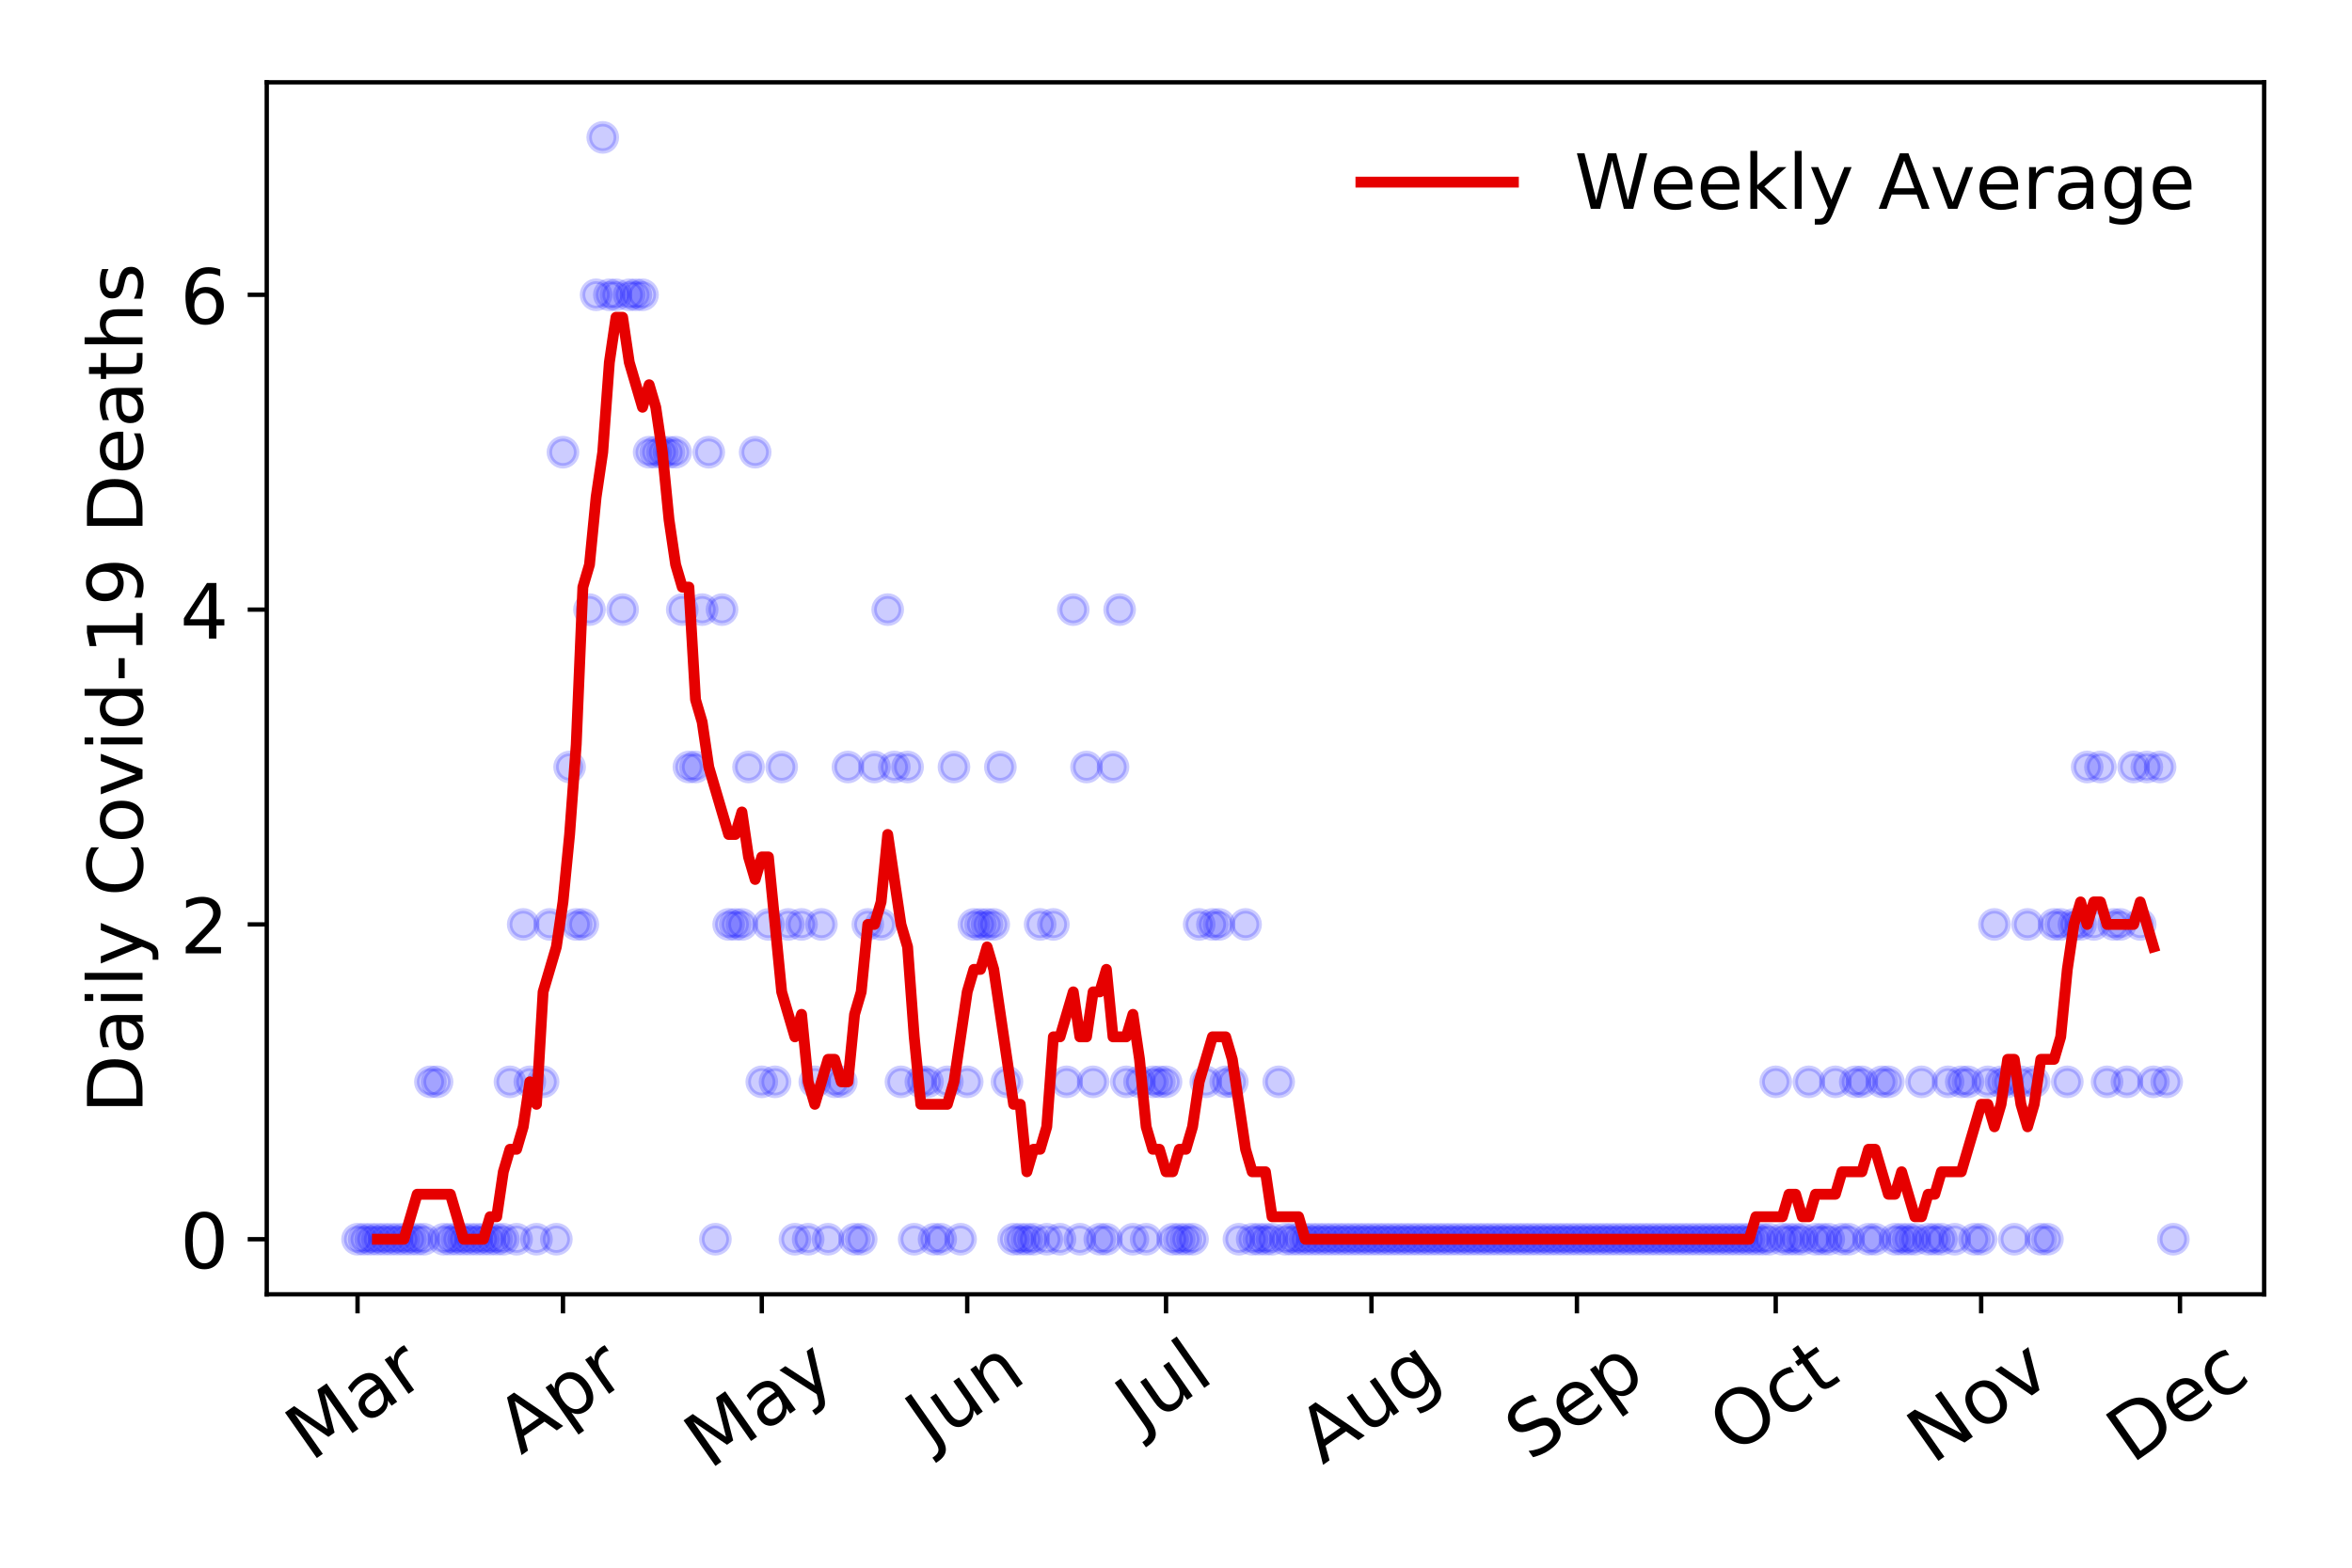 <?xml version="1.0" encoding="utf-8" standalone="no"?>
<!DOCTYPE svg PUBLIC "-//W3C//DTD SVG 1.1//EN"
  "http://www.w3.org/Graphics/SVG/1.1/DTD/svg11.dtd">
<!-- Created with matplotlib (https://matplotlib.org/) -->
<svg height="288pt" version="1.1" viewBox="0 0 432 288" width="432pt" xmlns="http://www.w3.org/2000/svg" xmlns:xlink="http://www.w3.org/1999/xlink">
 <defs>
  <style type="text/css">
*{stroke-linecap:butt;stroke-linejoin:round;}
  </style>
 </defs>
 <g id="figure_1">
  <g id="patch_1">
   <path d="M 0 288 
L 432 288 
L 432 0 
L 0 0 
z
" style="fill:#ffffff;"/>
  </g>
  <g id="axes_1">
   <g id="patch_2">
    <path d="M 48.995 237.778 
L 415.863 237.778 
L 415.863 15.12 
L 48.995 15.12 
z
" style="fill:#ffffff;"/>
   </g>
   <g id="matplotlib.axis_1">
    <g id="xtick_1">
     <g id="line2d_1">
      <defs>
       <path d="M 0 0 
L 0 3.5 
" id="mc79f5e0019" style="stroke:#000000;stroke-width:0.8;"/>
      </defs>
      <g>
       <use style="stroke:#000000;stroke-width:0.8;" x="65.671" xlink:href="#mc79f5e0019" y="237.778"/>
      </g>
     </g>
     <g id="text_1">
      <!-- Mar -->
      <defs>
       <path d="M 9.812 72.906 
L 24.516 72.906 
L 43.109 23.297 
L 61.812 72.906 
L 76.516 72.906 
L 76.516 0 
L 66.891 0 
L 66.891 64.016 
L 48.094 14.016 
L 38.188 14.016 
L 19.391 64.016 
L 19.391 0 
L 9.812 0 
z
" id="DejaVuSans-77"/>
       <path d="M 34.281 27.484 
Q 23.391 27.484 19.188 25 
Q 14.984 22.516 14.984 16.5 
Q 14.984 11.719 18.141 8.906 
Q 21.297 6.109 26.703 6.109 
Q 34.188 6.109 38.703 11.406 
Q 43.219 16.703 43.219 25.484 
L 43.219 27.484 
z
M 52.203 31.203 
L 52.203 0 
L 43.219 0 
L 43.219 8.297 
Q 40.141 3.328 35.547 0.953 
Q 30.953 -1.422 24.312 -1.422 
Q 15.922 -1.422 10.953 3.297 
Q 6 8.016 6 15.922 
Q 6 25.141 12.172 29.828 
Q 18.359 34.516 30.609 34.516 
L 43.219 34.516 
L 43.219 35.406 
Q 43.219 41.609 39.141 45 
Q 35.062 48.391 27.688 48.391 
Q 23 48.391 18.547 47.266 
Q 14.109 46.141 10.016 43.891 
L 10.016 52.203 
Q 14.938 54.109 19.578 55.047 
Q 24.219 56 28.609 56 
Q 40.484 56 46.344 49.844 
Q 52.203 43.703 52.203 31.203 
z
" id="DejaVuSans-97"/>
       <path d="M 41.109 46.297 
Q 39.594 47.172 37.812 47.578 
Q 36.031 48 33.891 48 
Q 26.266 48 22.188 43.047 
Q 18.109 38.094 18.109 28.812 
L 18.109 0 
L 9.078 0 
L 9.078 54.688 
L 18.109 54.688 
L 18.109 46.188 
Q 20.953 51.172 25.484 53.578 
Q 30.031 56 36.531 56 
Q 37.453 56 38.578 55.875 
Q 39.703 55.766 41.062 55.516 
z
" id="DejaVuSans-114"/>
      </defs>
      <g transform="translate(57.068 268.643)rotate(-35)scale(0.14 -0.14)">
       <use xlink:href="#DejaVuSans-77"/>
       <use x="86.279" xlink:href="#DejaVuSans-97"/>
       <use x="147.559" xlink:href="#DejaVuSans-114"/>
      </g>
     </g>
    </g>
    <g id="xtick_2">
     <g id="line2d_2">
      <g>
       <use style="stroke:#000000;stroke-width:0.8;" x="103.404" xlink:href="#mc79f5e0019" y="237.778"/>
      </g>
     </g>
     <g id="text_2">
      <!-- Apr -->
      <defs>
       <path d="M 34.188 63.188 
L 20.797 26.906 
L 47.609 26.906 
z
M 28.609 72.906 
L 39.797 72.906 
L 67.578 0 
L 57.328 0 
L 50.688 18.703 
L 17.828 18.703 
L 11.188 0 
L 0.781 0 
z
" id="DejaVuSans-65"/>
       <path d="M 18.109 8.203 
L 18.109 -20.797 
L 9.078 -20.797 
L 9.078 54.688 
L 18.109 54.688 
L 18.109 46.391 
Q 20.953 51.266 25.266 53.625 
Q 29.594 56 35.594 56 
Q 45.562 56 51.781 48.094 
Q 58.016 40.188 58.016 27.297 
Q 58.016 14.406 51.781 6.484 
Q 45.562 -1.422 35.594 -1.422 
Q 29.594 -1.422 25.266 0.953 
Q 20.953 3.328 18.109 8.203 
z
M 48.688 27.297 
Q 48.688 37.203 44.609 42.844 
Q 40.531 48.484 33.406 48.484 
Q 26.266 48.484 22.188 42.844 
Q 18.109 37.203 18.109 27.297 
Q 18.109 17.391 22.188 11.75 
Q 26.266 6.109 33.406 6.109 
Q 40.531 6.109 44.609 11.75 
Q 48.688 17.391 48.688 27.297 
z
" id="DejaVuSans-112"/>
      </defs>
      <g transform="translate(95.7 267.384)rotate(-35)scale(0.14 -0.14)">
       <use xlink:href="#DejaVuSans-65"/>
       <use x="68.408" xlink:href="#DejaVuSans-112"/>
       <use x="131.885" xlink:href="#DejaVuSans-114"/>
      </g>
     </g>
    </g>
    <g id="xtick_3">
     <g id="line2d_3">
      <g>
       <use style="stroke:#000000;stroke-width:0.8;" x="139.921" xlink:href="#mc79f5e0019" y="237.778"/>
      </g>
     </g>
     <g id="text_3">
      <!-- May -->
      <defs>
       <path d="M 32.172 -5.078 
Q 28.375 -14.844 24.75 -17.812 
Q 21.141 -20.797 15.094 -20.797 
L 7.906 -20.797 
L 7.906 -13.281 
L 13.188 -13.281 
Q 16.891 -13.281 18.938 -11.516 
Q 21 -9.766 23.484 -3.219 
L 25.094 0.875 
L 2.984 54.688 
L 12.5 54.688 
L 29.594 11.922 
L 46.688 54.688 
L 56.203 54.688 
z
" id="DejaVuSans-121"/>
      </defs>
      <g transform="translate(130.281 270.094)rotate(-35)scale(0.14 -0.14)">
       <use xlink:href="#DejaVuSans-77"/>
       <use x="86.279" xlink:href="#DejaVuSans-97"/>
       <use x="147.559" xlink:href="#DejaVuSans-121"/>
      </g>
     </g>
    </g>
    <g id="xtick_4">
     <g id="line2d_4">
      <g>
       <use style="stroke:#000000;stroke-width:0.8;" x="177.654" xlink:href="#mc79f5e0019" y="237.778"/>
      </g>
     </g>
     <g id="text_4">
      <!-- Jun -->
      <defs>
       <path d="M 9.812 72.906 
L 19.672 72.906 
L 19.672 5.078 
Q 19.672 -8.109 14.672 -14.062 
Q 9.672 -20.016 -1.422 -20.016 
L -5.172 -20.016 
L -5.172 -11.719 
L -2.094 -11.719 
Q 4.438 -11.719 7.125 -8.047 
Q 9.812 -4.391 9.812 5.078 
z
" id="DejaVuSans-74"/>
       <path d="M 8.5 21.578 
L 8.5 54.688 
L 17.484 54.688 
L 17.484 21.922 
Q 17.484 14.156 20.5 10.266 
Q 23.531 6.391 29.594 6.391 
Q 36.859 6.391 41.078 11.031 
Q 45.312 15.672 45.312 23.688 
L 45.312 54.688 
L 54.297 54.688 
L 54.297 0 
L 45.312 0 
L 45.312 8.406 
Q 42.047 3.422 37.719 1 
Q 33.406 -1.422 27.688 -1.422 
Q 18.266 -1.422 13.375 4.438 
Q 8.5 10.297 8.5 21.578 
z
M 31.109 56 
z
" id="DejaVuSans-117"/>
       <path d="M 54.891 33.016 
L 54.891 0 
L 45.906 0 
L 45.906 32.719 
Q 45.906 40.484 42.875 44.328 
Q 39.844 48.188 33.797 48.188 
Q 26.516 48.188 22.312 43.547 
Q 18.109 38.922 18.109 30.906 
L 18.109 0 
L 9.078 0 
L 9.078 54.688 
L 18.109 54.688 
L 18.109 46.188 
Q 21.344 51.125 25.703 53.562 
Q 30.078 56 35.797 56 
Q 45.219 56 50.047 50.172 
Q 54.891 44.344 54.891 33.016 
z
" id="DejaVuSans-110"/>
      </defs>
      <g transform="translate(170.911 266.039)rotate(-35)scale(0.14 -0.14)">
       <use xlink:href="#DejaVuSans-74"/>
       <use x="29.492" xlink:href="#DejaVuSans-117"/>
       <use x="92.871" xlink:href="#DejaVuSans-110"/>
      </g>
     </g>
    </g>
    <g id="xtick_5">
     <g id="line2d_5">
      <g>
       <use style="stroke:#000000;stroke-width:0.8;" x="214.171" xlink:href="#mc79f5e0019" y="237.778"/>
      </g>
     </g>
     <g id="text_5">
      <!-- Jul -->
      <defs>
       <path d="M 9.422 75.984 
L 18.406 75.984 
L 18.406 0 
L 9.422 0 
z
" id="DejaVuSans-108"/>
      </defs>
      <g transform="translate(209.468 263.181)rotate(-35)scale(0.14 -0.14)">
       <use xlink:href="#DejaVuSans-74"/>
       <use x="29.492" xlink:href="#DejaVuSans-117"/>
       <use x="92.871" xlink:href="#DejaVuSans-108"/>
      </g>
     </g>
    </g>
    <g id="xtick_6">
     <g id="line2d_6">
      <g>
       <use style="stroke:#000000;stroke-width:0.8;" x="251.904" xlink:href="#mc79f5e0019" y="237.778"/>
      </g>
     </g>
     <g id="text_6">
      <!-- Aug -->
      <defs>
       <path d="M 45.406 27.984 
Q 45.406 37.75 41.375 43.109 
Q 37.359 48.484 30.078 48.484 
Q 22.859 48.484 18.828 43.109 
Q 14.797 37.75 14.797 27.984 
Q 14.797 18.266 18.828 12.891 
Q 22.859 7.516 30.078 7.516 
Q 37.359 7.516 41.375 12.891 
Q 45.406 18.266 45.406 27.984 
z
M 54.391 6.781 
Q 54.391 -7.172 48.188 -13.984 
Q 42 -20.797 29.203 -20.797 
Q 24.469 -20.797 20.266 -20.094 
Q 16.062 -19.391 12.109 -17.922 
L 12.109 -9.188 
Q 16.062 -11.328 19.922 -12.344 
Q 23.781 -13.375 27.781 -13.375 
Q 36.625 -13.375 41.016 -8.766 
Q 45.406 -4.156 45.406 5.172 
L 45.406 9.625 
Q 42.625 4.781 38.281 2.391 
Q 33.938 0 27.875 0 
Q 17.828 0 11.672 7.656 
Q 5.516 15.328 5.516 27.984 
Q 5.516 40.672 11.672 48.328 
Q 17.828 56 27.875 56 
Q 33.938 56 38.281 53.609 
Q 42.625 51.219 45.406 46.391 
L 45.406 54.688 
L 54.391 54.688 
z
" id="DejaVuSans-103"/>
      </defs>
      <g transform="translate(242.923 269.172)rotate(-35)scale(0.14 -0.14)">
       <use xlink:href="#DejaVuSans-65"/>
       <use x="68.408" xlink:href="#DejaVuSans-117"/>
       <use x="131.787" xlink:href="#DejaVuSans-103"/>
      </g>
     </g>
    </g>
    <g id="xtick_7">
     <g id="line2d_7">
      <g>
       <use style="stroke:#000000;stroke-width:0.8;" x="289.638" xlink:href="#mc79f5e0019" y="237.778"/>
      </g>
     </g>
     <g id="text_7">
      <!-- Sep -->
      <defs>
       <path d="M 53.516 70.516 
L 53.516 60.891 
Q 47.906 63.578 42.922 64.891 
Q 37.938 66.219 33.297 66.219 
Q 25.25 66.219 20.875 63.094 
Q 16.5 59.969 16.5 54.203 
Q 16.5 49.359 19.406 46.891 
Q 22.312 44.438 30.422 42.922 
L 36.375 41.703 
Q 47.406 39.594 52.656 34.297 
Q 57.906 29 57.906 20.125 
Q 57.906 9.516 50.797 4.047 
Q 43.703 -1.422 29.984 -1.422 
Q 24.812 -1.422 18.969 -0.25 
Q 13.141 0.922 6.891 3.219 
L 6.891 13.375 
Q 12.891 10.016 18.656 8.297 
Q 24.422 6.594 29.984 6.594 
Q 38.422 6.594 43.016 9.906 
Q 47.609 13.234 47.609 19.391 
Q 47.609 24.75 44.312 27.781 
Q 41.016 30.812 33.5 32.328 
L 27.484 33.5 
Q 16.453 35.688 11.516 40.375 
Q 6.594 45.062 6.594 53.422 
Q 6.594 63.094 13.406 68.656 
Q 20.219 74.219 32.172 74.219 
Q 37.312 74.219 42.625 73.281 
Q 47.953 72.359 53.516 70.516 
z
" id="DejaVuSans-83"/>
       <path d="M 56.203 29.594 
L 56.203 25.203 
L 14.891 25.203 
Q 15.484 15.922 20.484 11.062 
Q 25.484 6.203 34.422 6.203 
Q 39.594 6.203 44.453 7.469 
Q 49.312 8.734 54.109 11.281 
L 54.109 2.781 
Q 49.266 0.734 44.188 -0.344 
Q 39.109 -1.422 33.891 -1.422 
Q 20.797 -1.422 13.156 6.188 
Q 5.516 13.812 5.516 26.812 
Q 5.516 40.234 12.766 48.109 
Q 20.016 56 32.328 56 
Q 43.359 56 49.781 48.891 
Q 56.203 41.797 56.203 29.594 
z
M 47.219 32.234 
Q 47.125 39.594 43.094 43.984 
Q 39.062 48.391 32.422 48.391 
Q 24.906 48.391 20.391 44.141 
Q 15.875 39.891 15.188 32.172 
z
" id="DejaVuSans-101"/>
      </defs>
      <g transform="translate(281.045 268.629)rotate(-35)scale(0.14 -0.14)">
       <use xlink:href="#DejaVuSans-83"/>
       <use x="63.477" xlink:href="#DejaVuSans-101"/>
       <use x="125" xlink:href="#DejaVuSans-112"/>
      </g>
     </g>
    </g>
    <g id="xtick_8">
     <g id="line2d_8">
      <g>
       <use style="stroke:#000000;stroke-width:0.8;" x="326.154" xlink:href="#mc79f5e0019" y="237.778"/>
      </g>
     </g>
     <g id="text_8">
      <!-- Oct -->
      <defs>
       <path d="M 39.406 66.219 
Q 28.656 66.219 22.328 58.203 
Q 16.016 50.203 16.016 36.375 
Q 16.016 22.609 22.328 14.594 
Q 28.656 6.594 39.406 6.594 
Q 50.141 6.594 56.422 14.594 
Q 62.703 22.609 62.703 36.375 
Q 62.703 50.203 56.422 58.203 
Q 50.141 66.219 39.406 66.219 
z
M 39.406 74.219 
Q 54.734 74.219 63.906 63.938 
Q 73.094 53.656 73.094 36.375 
Q 73.094 19.141 63.906 8.859 
Q 54.734 -1.422 39.406 -1.422 
Q 24.031 -1.422 14.812 8.828 
Q 5.609 19.094 5.609 36.375 
Q 5.609 53.656 14.812 63.938 
Q 24.031 74.219 39.406 74.219 
z
" id="DejaVuSans-79"/>
       <path d="M 48.781 52.594 
L 48.781 44.188 
Q 44.969 46.297 41.141 47.344 
Q 37.312 48.391 33.406 48.391 
Q 24.656 48.391 19.812 42.844 
Q 14.984 37.312 14.984 27.297 
Q 14.984 17.281 19.812 11.734 
Q 24.656 6.203 33.406 6.203 
Q 37.312 6.203 41.141 7.25 
Q 44.969 8.297 48.781 10.406 
L 48.781 2.094 
Q 45.016 0.344 40.984 -0.531 
Q 36.969 -1.422 32.422 -1.422 
Q 20.062 -1.422 12.781 6.344 
Q 5.516 14.109 5.516 27.297 
Q 5.516 40.672 12.859 48.328 
Q 20.219 56 33.016 56 
Q 37.156 56 41.109 55.141 
Q 45.062 54.297 48.781 52.594 
z
" id="DejaVuSans-99"/>
       <path d="M 18.312 70.219 
L 18.312 54.688 
L 36.812 54.688 
L 36.812 47.703 
L 18.312 47.703 
L 18.312 18.016 
Q 18.312 11.328 20.141 9.422 
Q 21.969 7.516 27.594 7.516 
L 36.812 7.516 
L 36.812 0 
L 27.594 0 
Q 17.188 0 13.234 3.875 
Q 9.281 7.766 9.281 18.016 
L 9.281 47.703 
L 2.688 47.703 
L 2.688 54.688 
L 9.281 54.688 
L 9.281 70.219 
z
" id="DejaVuSans-116"/>
      </defs>
      <g transform="translate(318.455 267.377)rotate(-35)scale(0.14 -0.14)">
       <use xlink:href="#DejaVuSans-79"/>
       <use x="78.711" xlink:href="#DejaVuSans-99"/>
       <use x="133.691" xlink:href="#DejaVuSans-116"/>
      </g>
     </g>
    </g>
    <g id="xtick_9">
     <g id="line2d_9">
      <g>
       <use style="stroke:#000000;stroke-width:0.8;" x="363.888" xlink:href="#mc79f5e0019" y="237.778"/>
      </g>
     </g>
     <g id="text_9">
      <!-- Nov -->
      <defs>
       <path d="M 9.812 72.906 
L 23.094 72.906 
L 55.422 11.922 
L 55.422 72.906 
L 64.984 72.906 
L 64.984 0 
L 51.703 0 
L 19.391 60.984 
L 19.391 0 
L 9.812 0 
z
" id="DejaVuSans-78"/>
       <path d="M 30.609 48.391 
Q 23.391 48.391 19.188 42.75 
Q 14.984 37.109 14.984 27.297 
Q 14.984 17.484 19.156 11.844 
Q 23.344 6.203 30.609 6.203 
Q 37.797 6.203 41.984 11.859 
Q 46.188 17.531 46.188 27.297 
Q 46.188 37.016 41.984 42.703 
Q 37.797 48.391 30.609 48.391 
z
M 30.609 56 
Q 42.328 56 49.016 48.375 
Q 55.719 40.766 55.719 27.297 
Q 55.719 13.875 49.016 6.219 
Q 42.328 -1.422 30.609 -1.422 
Q 18.844 -1.422 12.172 6.219 
Q 5.516 13.875 5.516 27.297 
Q 5.516 40.766 12.172 48.375 
Q 18.844 56 30.609 56 
z
" id="DejaVuSans-111"/>
       <path d="M 2.984 54.688 
L 12.5 54.688 
L 29.594 8.797 
L 46.688 54.688 
L 56.203 54.688 
L 35.688 0 
L 23.484 0 
z
" id="DejaVuSans-118"/>
      </defs>
      <g transform="translate(354.911 269.166)rotate(-35)scale(0.14 -0.14)">
       <use xlink:href="#DejaVuSans-78"/>
       <use x="74.805" xlink:href="#DejaVuSans-111"/>
       <use x="135.986" xlink:href="#DejaVuSans-118"/>
      </g>
     </g>
    </g>
    <g id="xtick_10">
     <g id="line2d_10">
      <g>
       <use style="stroke:#000000;stroke-width:0.8;" x="400.404" xlink:href="#mc79f5e0019" y="237.778"/>
      </g>
     </g>
     <g id="text_10">
      <!-- Dec -->
      <defs>
       <path d="M 19.672 64.797 
L 19.672 8.109 
L 31.594 8.109 
Q 46.688 8.109 53.688 14.938 
Q 60.688 21.781 60.688 36.531 
Q 60.688 51.172 53.688 57.984 
Q 46.688 64.797 31.594 64.797 
z
M 9.812 72.906 
L 30.078 72.906 
Q 51.266 72.906 61.172 64.094 
Q 71.094 55.281 71.094 36.531 
Q 71.094 17.672 61.125 8.828 
Q 51.172 0 30.078 0 
L 9.812 0 
z
" id="DejaVuSans-68"/>
      </defs>
      <g transform="translate(391.523 269.032)rotate(-35)scale(0.14 -0.14)">
       <use xlink:href="#DejaVuSans-68"/>
       <use x="77.002" xlink:href="#DejaVuSans-101"/>
       <use x="138.525" xlink:href="#DejaVuSans-99"/>
      </g>
     </g>
    </g>
   </g>
   <g id="matplotlib.axis_2">
    <g id="ytick_1">
     <g id="line2d_11">
      <defs>
       <path d="M 0 0 
L -3.5 0 
" id="m8310818cfa" style="stroke:#000000;stroke-width:0.8;"/>
      </defs>
      <g>
       <use style="stroke:#000000;stroke-width:0.8;" x="48.995" xlink:href="#m8310818cfa" y="227.657"/>
      </g>
     </g>
     <g id="text_11">
      <!-- 0 -->
      <defs>
       <path d="M 31.781 66.406 
Q 24.172 66.406 20.328 58.906 
Q 16.5 51.422 16.5 36.375 
Q 16.5 21.391 20.328 13.891 
Q 24.172 6.391 31.781 6.391 
Q 39.453 6.391 43.281 13.891 
Q 47.125 21.391 47.125 36.375 
Q 47.125 51.422 43.281 58.906 
Q 39.453 66.406 31.781 66.406 
z
M 31.781 74.219 
Q 44.047 74.219 50.516 64.516 
Q 56.984 54.828 56.984 36.375 
Q 56.984 17.969 50.516 8.266 
Q 44.047 -1.422 31.781 -1.422 
Q 19.531 -1.422 13.062 8.266 
Q 6.594 17.969 6.594 36.375 
Q 6.594 54.828 13.062 64.516 
Q 19.531 74.219 31.781 74.219 
z
" id="DejaVuSans-48"/>
      </defs>
      <g transform="translate(33.087 232.976)scale(0.14 -0.14)">
       <use xlink:href="#DejaVuSans-48"/>
      </g>
     </g>
    </g>
    <g id="ytick_2">
     <g id="line2d_12">
      <g>
       <use style="stroke:#000000;stroke-width:0.8;" x="48.995" xlink:href="#m8310818cfa" y="169.824"/>
      </g>
     </g>
     <g id="text_12">
      <!-- 2 -->
      <defs>
       <path d="M 19.188 8.297 
L 53.609 8.297 
L 53.609 0 
L 7.328 0 
L 7.328 8.297 
Q 12.938 14.109 22.625 23.891 
Q 32.328 33.688 34.812 36.531 
Q 39.547 41.844 41.422 45.531 
Q 43.312 49.219 43.312 52.781 
Q 43.312 58.594 39.234 62.25 
Q 35.156 65.922 28.609 65.922 
Q 23.969 65.922 18.812 64.312 
Q 13.672 62.703 7.812 59.422 
L 7.812 69.391 
Q 13.766 71.781 18.938 73 
Q 24.125 74.219 28.422 74.219 
Q 39.75 74.219 46.484 68.547 
Q 53.219 62.891 53.219 53.422 
Q 53.219 48.922 51.531 44.891 
Q 49.859 40.875 45.406 35.406 
Q 44.188 33.984 37.641 27.219 
Q 31.109 20.453 19.188 8.297 
z
" id="DejaVuSans-50"/>
      </defs>
      <g transform="translate(33.087 175.143)scale(0.14 -0.14)">
       <use xlink:href="#DejaVuSans-50"/>
      </g>
     </g>
    </g>
    <g id="ytick_3">
     <g id="line2d_13">
      <g>
       <use style="stroke:#000000;stroke-width:0.8;" x="48.995" xlink:href="#m8310818cfa" y="111.991"/>
      </g>
     </g>
     <g id="text_13">
      <!-- 4 -->
      <defs>
       <path d="M 37.797 64.312 
L 12.891 25.391 
L 37.797 25.391 
z
M 35.203 72.906 
L 47.609 72.906 
L 47.609 25.391 
L 58.016 25.391 
L 58.016 17.188 
L 47.609 17.188 
L 47.609 0 
L 37.797 0 
L 37.797 17.188 
L 4.891 17.188 
L 4.891 26.703 
z
" id="DejaVuSans-52"/>
      </defs>
      <g transform="translate(33.087 117.31)scale(0.14 -0.14)">
       <use xlink:href="#DejaVuSans-52"/>
      </g>
     </g>
    </g>
    <g id="ytick_4">
     <g id="line2d_14">
      <g>
       <use style="stroke:#000000;stroke-width:0.8;" x="48.995" xlink:href="#m8310818cfa" y="54.157"/>
      </g>
     </g>
     <g id="text_14">
      <!-- 6 -->
      <defs>
       <path d="M 33.016 40.375 
Q 26.375 40.375 22.484 35.828 
Q 18.609 31.297 18.609 23.391 
Q 18.609 15.531 22.484 10.953 
Q 26.375 6.391 33.016 6.391 
Q 39.656 6.391 43.531 10.953 
Q 47.406 15.531 47.406 23.391 
Q 47.406 31.297 43.531 35.828 
Q 39.656 40.375 33.016 40.375 
z
M 52.594 71.297 
L 52.594 62.312 
Q 48.875 64.062 45.094 64.984 
Q 41.312 65.922 37.594 65.922 
Q 27.828 65.922 22.672 59.328 
Q 17.531 52.734 16.797 39.406 
Q 19.672 43.656 24.016 45.922 
Q 28.375 48.188 33.594 48.188 
Q 44.578 48.188 50.953 41.516 
Q 57.328 34.859 57.328 23.391 
Q 57.328 12.156 50.688 5.359 
Q 44.047 -1.422 33.016 -1.422 
Q 20.359 -1.422 13.672 8.266 
Q 6.984 17.969 6.984 36.375 
Q 6.984 53.656 15.188 63.938 
Q 23.391 74.219 37.203 74.219 
Q 40.922 74.219 44.703 73.484 
Q 48.484 72.75 52.594 71.297 
z
" id="DejaVuSans-54"/>
      </defs>
      <g transform="translate(33.087 59.476)scale(0.14 -0.14)">
       <use xlink:href="#DejaVuSans-54"/>
      </g>
     </g>
    </g>
    <g id="text_15">
     <!-- Daily Covid-19 Deaths -->
     <defs>
      <path d="M 9.422 54.688 
L 18.406 54.688 
L 18.406 0 
L 9.422 0 
z
M 9.422 75.984 
L 18.406 75.984 
L 18.406 64.594 
L 9.422 64.594 
z
" id="DejaVuSans-105"/>
      <path id="DejaVuSans-32"/>
      <path d="M 64.406 67.281 
L 64.406 56.891 
Q 59.422 61.531 53.781 63.812 
Q 48.141 66.109 41.797 66.109 
Q 29.297 66.109 22.656 58.469 
Q 16.016 50.828 16.016 36.375 
Q 16.016 21.969 22.656 14.328 
Q 29.297 6.688 41.797 6.688 
Q 48.141 6.688 53.781 8.984 
Q 59.422 11.281 64.406 15.922 
L 64.406 5.609 
Q 59.234 2.094 53.438 0.328 
Q 47.656 -1.422 41.219 -1.422 
Q 24.656 -1.422 15.125 8.703 
Q 5.609 18.844 5.609 36.375 
Q 5.609 53.953 15.125 64.078 
Q 24.656 74.219 41.219 74.219 
Q 47.75 74.219 53.531 72.484 
Q 59.328 70.75 64.406 67.281 
z
" id="DejaVuSans-67"/>
      <path d="M 45.406 46.391 
L 45.406 75.984 
L 54.391 75.984 
L 54.391 0 
L 45.406 0 
L 45.406 8.203 
Q 42.578 3.328 38.25 0.953 
Q 33.938 -1.422 27.875 -1.422 
Q 17.969 -1.422 11.734 6.484 
Q 5.516 14.406 5.516 27.297 
Q 5.516 40.188 11.734 48.094 
Q 17.969 56 27.875 56 
Q 33.938 56 38.25 53.625 
Q 42.578 51.266 45.406 46.391 
z
M 14.797 27.297 
Q 14.797 17.391 18.875 11.75 
Q 22.953 6.109 30.078 6.109 
Q 37.203 6.109 41.297 11.75 
Q 45.406 17.391 45.406 27.297 
Q 45.406 37.203 41.297 42.844 
Q 37.203 48.484 30.078 48.484 
Q 22.953 48.484 18.875 42.844 
Q 14.797 37.203 14.797 27.297 
z
" id="DejaVuSans-100"/>
      <path d="M 4.891 31.391 
L 31.203 31.391 
L 31.203 23.391 
L 4.891 23.391 
z
" id="DejaVuSans-45"/>
      <path d="M 12.406 8.297 
L 28.516 8.297 
L 28.516 63.922 
L 10.984 60.406 
L 10.984 69.391 
L 28.422 72.906 
L 38.281 72.906 
L 38.281 8.297 
L 54.391 8.297 
L 54.391 0 
L 12.406 0 
z
" id="DejaVuSans-49"/>
      <path d="M 10.984 1.516 
L 10.984 10.5 
Q 14.703 8.734 18.5 7.812 
Q 22.312 6.891 25.984 6.891 
Q 35.75 6.891 40.891 13.453 
Q 46.047 20.016 46.781 33.406 
Q 43.953 29.203 39.594 26.953 
Q 35.25 24.703 29.984 24.703 
Q 19.047 24.703 12.672 31.312 
Q 6.297 37.938 6.297 49.422 
Q 6.297 60.641 12.938 67.422 
Q 19.578 74.219 30.609 74.219 
Q 43.266 74.219 49.922 64.516 
Q 56.594 54.828 56.594 36.375 
Q 56.594 19.141 48.406 8.859 
Q 40.234 -1.422 26.422 -1.422 
Q 22.703 -1.422 18.891 -0.688 
Q 15.094 0.047 10.984 1.516 
z
M 30.609 32.422 
Q 37.25 32.422 41.125 36.953 
Q 45.016 41.5 45.016 49.422 
Q 45.016 57.281 41.125 61.844 
Q 37.25 66.406 30.609 66.406 
Q 23.969 66.406 20.094 61.844 
Q 16.219 57.281 16.219 49.422 
Q 16.219 41.5 20.094 36.953 
Q 23.969 32.422 30.609 32.422 
z
" id="DejaVuSans-57"/>
      <path d="M 54.891 33.016 
L 54.891 0 
L 45.906 0 
L 45.906 32.719 
Q 45.906 40.484 42.875 44.328 
Q 39.844 48.188 33.797 48.188 
Q 26.516 48.188 22.312 43.547 
Q 18.109 38.922 18.109 30.906 
L 18.109 0 
L 9.078 0 
L 9.078 75.984 
L 18.109 75.984 
L 18.109 46.188 
Q 21.344 51.125 25.703 53.562 
Q 30.078 56 35.797 56 
Q 45.219 56 50.047 50.172 
Q 54.891 44.344 54.891 33.016 
z
" id="DejaVuSans-104"/>
      <path d="M 44.281 53.078 
L 44.281 44.578 
Q 40.484 46.531 36.375 47.5 
Q 32.281 48.484 27.875 48.484 
Q 21.188 48.484 17.844 46.438 
Q 14.5 44.391 14.5 40.281 
Q 14.5 37.156 16.891 35.375 
Q 19.281 33.594 26.516 31.984 
L 29.594 31.297 
Q 39.156 29.25 43.188 25.516 
Q 47.219 21.781 47.219 15.094 
Q 47.219 7.469 41.188 3.016 
Q 35.156 -1.422 24.609 -1.422 
Q 20.219 -1.422 15.453 -0.562 
Q 10.688 0.297 5.422 2 
L 5.422 11.281 
Q 10.406 8.688 15.234 7.391 
Q 20.062 6.109 24.812 6.109 
Q 31.156 6.109 34.562 8.281 
Q 37.984 10.453 37.984 14.406 
Q 37.984 18.062 35.516 20.016 
Q 33.062 21.969 24.703 23.781 
L 21.578 24.516 
Q 13.234 26.266 9.516 29.906 
Q 5.812 33.547 5.812 39.891 
Q 5.812 47.609 11.281 51.797 
Q 16.75 56 26.812 56 
Q 31.781 56 36.172 55.266 
Q 40.578 54.547 44.281 53.078 
z
" id="DejaVuSans-115"/>
     </defs>
     <g transform="translate(26.176 204.56)rotate(-90)scale(0.14 -0.14)">
      <use xlink:href="#DejaVuSans-68"/>
      <use x="77.002" xlink:href="#DejaVuSans-97"/>
      <use x="138.281" xlink:href="#DejaVuSans-105"/>
      <use x="166.064" xlink:href="#DejaVuSans-108"/>
      <use x="193.848" xlink:href="#DejaVuSans-121"/>
      <use x="253.027" xlink:href="#DejaVuSans-32"/>
      <use x="284.814" xlink:href="#DejaVuSans-67"/>
      <use x="354.639" xlink:href="#DejaVuSans-111"/>
      <use x="415.82" xlink:href="#DejaVuSans-118"/>
      <use x="475" xlink:href="#DejaVuSans-105"/>
      <use x="502.783" xlink:href="#DejaVuSans-100"/>
      <use x="566.26" xlink:href="#DejaVuSans-45"/>
      <use x="602.344" xlink:href="#DejaVuSans-49"/>
      <use x="665.967" xlink:href="#DejaVuSans-57"/>
      <use x="729.59" xlink:href="#DejaVuSans-32"/>
      <use x="761.377" xlink:href="#DejaVuSans-68"/>
      <use x="838.379" xlink:href="#DejaVuSans-101"/>
      <use x="899.902" xlink:href="#DejaVuSans-97"/>
      <use x="961.182" xlink:href="#DejaVuSans-116"/>
      <use x="1000.391" xlink:href="#DejaVuSans-104"/>
      <use x="1063.77" xlink:href="#DejaVuSans-115"/>
     </g>
    </g>
   </g>
   <g id="line2d_15">
    <defs>
     <path d="M 0 2.5 
C 0.663 2.5 1.299 2.237 1.768 1.768 
C 2.237 1.299 2.5 0.663 2.5 0 
C 2.5 -0.663 2.237 -1.299 1.768 -1.768 
C 1.299 -2.237 0.663 -2.5 0 -2.5 
C -0.663 -2.5 -1.299 -2.237 -1.768 -1.768 
C -2.237 -1.299 -2.5 -0.663 -2.5 0 
C -2.5 0.663 -2.237 1.299 -1.768 1.768 
C -1.299 2.237 -0.663 2.5 0 2.5 
z
" id="m5b11fcca6f" style="stroke:#0000ff;stroke-opacity:0.2;"/>
    </defs>
    <g clip-path="url(#p28e4903a38)">
     <use style="fill:#0000ff;fill-opacity:0.2;stroke:#0000ff;stroke-opacity:0.2;" x="65.671" xlink:href="#m5b11fcca6f" y="227.657"/>
     <use style="fill:#0000ff;fill-opacity:0.2;stroke:#0000ff;stroke-opacity:0.2;" x="66.888" xlink:href="#m5b11fcca6f" y="227.657"/>
     <use style="fill:#0000ff;fill-opacity:0.2;stroke:#0000ff;stroke-opacity:0.2;" x="68.105" xlink:href="#m5b11fcca6f" y="227.657"/>
     <use style="fill:#0000ff;fill-opacity:0.2;stroke:#0000ff;stroke-opacity:0.2;" x="69.322" xlink:href="#m5b11fcca6f" y="227.657"/>
     <use style="fill:#0000ff;fill-opacity:0.2;stroke:#0000ff;stroke-opacity:0.2;" x="70.54" xlink:href="#m5b11fcca6f" y="227.657"/>
     <use style="fill:#0000ff;fill-opacity:0.2;stroke:#0000ff;stroke-opacity:0.2;" x="71.757" xlink:href="#m5b11fcca6f" y="227.657"/>
     <use style="fill:#0000ff;fill-opacity:0.2;stroke:#0000ff;stroke-opacity:0.2;" x="72.974" xlink:href="#m5b11fcca6f" y="227.657"/>
     <use style="fill:#0000ff;fill-opacity:0.2;stroke:#0000ff;stroke-opacity:0.2;" x="74.191" xlink:href="#m5b11fcca6f" y="227.657"/>
     <use style="fill:#0000ff;fill-opacity:0.2;stroke:#0000ff;stroke-opacity:0.2;" x="75.408" xlink:href="#m5b11fcca6f" y="227.657"/>
     <use style="fill:#0000ff;fill-opacity:0.2;stroke:#0000ff;stroke-opacity:0.2;" x="76.626" xlink:href="#m5b11fcca6f" y="227.657"/>
     <use style="fill:#0000ff;fill-opacity:0.2;stroke:#0000ff;stroke-opacity:0.2;" x="77.843" xlink:href="#m5b11fcca6f" y="227.657"/>
     <use style="fill:#0000ff;fill-opacity:0.2;stroke:#0000ff;stroke-opacity:0.2;" x="79.06" xlink:href="#m5b11fcca6f" y="198.741"/>
     <use style="fill:#0000ff;fill-opacity:0.2;stroke:#0000ff;stroke-opacity:0.2;" x="80.277" xlink:href="#m5b11fcca6f" y="198.741"/>
     <use style="fill:#0000ff;fill-opacity:0.2;stroke:#0000ff;stroke-opacity:0.2;" x="81.495" xlink:href="#m5b11fcca6f" y="227.657"/>
     <use style="fill:#0000ff;fill-opacity:0.2;stroke:#0000ff;stroke-opacity:0.2;" x="82.712" xlink:href="#m5b11fcca6f" y="227.657"/>
     <use style="fill:#0000ff;fill-opacity:0.2;stroke:#0000ff;stroke-opacity:0.2;" x="83.929" xlink:href="#m5b11fcca6f" y="227.657"/>
     <use style="fill:#0000ff;fill-opacity:0.2;stroke:#0000ff;stroke-opacity:0.2;" x="85.146" xlink:href="#m5b11fcca6f" y="227.657"/>
     <use style="fill:#0000ff;fill-opacity:0.2;stroke:#0000ff;stroke-opacity:0.2;" x="86.363" xlink:href="#m5b11fcca6f" y="227.657"/>
     <use style="fill:#0000ff;fill-opacity:0.2;stroke:#0000ff;stroke-opacity:0.2;" x="87.581" xlink:href="#m5b11fcca6f" y="227.657"/>
     <use style="fill:#0000ff;fill-opacity:0.2;stroke:#0000ff;stroke-opacity:0.2;" x="88.798" xlink:href="#m5b11fcca6f" y="227.657"/>
     <use style="fill:#0000ff;fill-opacity:0.2;stroke:#0000ff;stroke-opacity:0.2;" x="90.015" xlink:href="#m5b11fcca6f" y="227.657"/>
     <use style="fill:#0000ff;fill-opacity:0.2;stroke:#0000ff;stroke-opacity:0.2;" x="91.232" xlink:href="#m5b11fcca6f" y="227.657"/>
     <use style="fill:#0000ff;fill-opacity:0.2;stroke:#0000ff;stroke-opacity:0.2;" x="92.449" xlink:href="#m5b11fcca6f" y="227.657"/>
     <use style="fill:#0000ff;fill-opacity:0.2;stroke:#0000ff;stroke-opacity:0.2;" x="93.667" xlink:href="#m5b11fcca6f" y="198.741"/>
     <use style="fill:#0000ff;fill-opacity:0.2;stroke:#0000ff;stroke-opacity:0.2;" x="94.884" xlink:href="#m5b11fcca6f" y="227.657"/>
     <use style="fill:#0000ff;fill-opacity:0.2;stroke:#0000ff;stroke-opacity:0.2;" x="96.101" xlink:href="#m5b11fcca6f" y="169.824"/>
     <use style="fill:#0000ff;fill-opacity:0.2;stroke:#0000ff;stroke-opacity:0.2;" x="97.318" xlink:href="#m5b11fcca6f" y="198.741"/>
     <use style="fill:#0000ff;fill-opacity:0.2;stroke:#0000ff;stroke-opacity:0.2;" x="98.536" xlink:href="#m5b11fcca6f" y="227.657"/>
     <use style="fill:#0000ff;fill-opacity:0.2;stroke:#0000ff;stroke-opacity:0.2;" x="99.753" xlink:href="#m5b11fcca6f" y="198.741"/>
     <use style="fill:#0000ff;fill-opacity:0.2;stroke:#0000ff;stroke-opacity:0.2;" x="100.97" xlink:href="#m5b11fcca6f" y="169.824"/>
     <use style="fill:#0000ff;fill-opacity:0.2;stroke:#0000ff;stroke-opacity:0.2;" x="102.187" xlink:href="#m5b11fcca6f" y="227.657"/>
     <use style="fill:#0000ff;fill-opacity:0.2;stroke:#0000ff;stroke-opacity:0.2;" x="103.404" xlink:href="#m5b11fcca6f" y="83.074"/>
     <use style="fill:#0000ff;fill-opacity:0.2;stroke:#0000ff;stroke-opacity:0.2;" x="104.622" xlink:href="#m5b11fcca6f" y="140.907"/>
     <use style="fill:#0000ff;fill-opacity:0.2;stroke:#0000ff;stroke-opacity:0.2;" x="105.839" xlink:href="#m5b11fcca6f" y="169.824"/>
     <use style="fill:#0000ff;fill-opacity:0.2;stroke:#0000ff;stroke-opacity:0.2;" x="107.056" xlink:href="#m5b11fcca6f" y="169.824"/>
     <use style="fill:#0000ff;fill-opacity:0.2;stroke:#0000ff;stroke-opacity:0.2;" x="108.273" xlink:href="#m5b11fcca6f" y="111.991"/>
     <use style="fill:#0000ff;fill-opacity:0.2;stroke:#0000ff;stroke-opacity:0.2;" x="109.49" xlink:href="#m5b11fcca6f" y="54.157"/>
     <use style="fill:#0000ff;fill-opacity:0.2;stroke:#0000ff;stroke-opacity:0.2;" x="110.708" xlink:href="#m5b11fcca6f" y="25.241"/>
     <use style="fill:#0000ff;fill-opacity:0.2;stroke:#0000ff;stroke-opacity:0.2;" x="111.925" xlink:href="#m5b11fcca6f" y="54.157"/>
     <use style="fill:#0000ff;fill-opacity:0.2;stroke:#0000ff;stroke-opacity:0.2;" x="113.142" xlink:href="#m5b11fcca6f" y="54.157"/>
     <use style="fill:#0000ff;fill-opacity:0.2;stroke:#0000ff;stroke-opacity:0.2;" x="114.359" xlink:href="#m5b11fcca6f" y="111.991"/>
     <use style="fill:#0000ff;fill-opacity:0.2;stroke:#0000ff;stroke-opacity:0.2;" x="115.576" xlink:href="#m5b11fcca6f" y="54.157"/>
     <use style="fill:#0000ff;fill-opacity:0.2;stroke:#0000ff;stroke-opacity:0.2;" x="116.794" xlink:href="#m5b11fcca6f" y="54.157"/>
     <use style="fill:#0000ff;fill-opacity:0.2;stroke:#0000ff;stroke-opacity:0.2;" x="118.011" xlink:href="#m5b11fcca6f" y="54.157"/>
     <use style="fill:#0000ff;fill-opacity:0.2;stroke:#0000ff;stroke-opacity:0.2;" x="119.228" xlink:href="#m5b11fcca6f" y="83.074"/>
     <use style="fill:#0000ff;fill-opacity:0.2;stroke:#0000ff;stroke-opacity:0.2;" x="120.445" xlink:href="#m5b11fcca6f" y="83.074"/>
     <use style="fill:#0000ff;fill-opacity:0.2;stroke:#0000ff;stroke-opacity:0.2;" x="121.663" xlink:href="#m5b11fcca6f" y="83.074"/>
     <use style="fill:#0000ff;fill-opacity:0.2;stroke:#0000ff;stroke-opacity:0.2;" x="122.88" xlink:href="#m5b11fcca6f" y="83.074"/>
     <use style="fill:#0000ff;fill-opacity:0.2;stroke:#0000ff;stroke-opacity:0.2;" x="124.097" xlink:href="#m5b11fcca6f" y="83.074"/>
     <use style="fill:#0000ff;fill-opacity:0.2;stroke:#0000ff;stroke-opacity:0.2;" x="125.314" xlink:href="#m5b11fcca6f" y="111.991"/>
     <use style="fill:#0000ff;fill-opacity:0.2;stroke:#0000ff;stroke-opacity:0.2;" x="126.531" xlink:href="#m5b11fcca6f" y="140.907"/>
     <use style="fill:#0000ff;fill-opacity:0.2;stroke:#0000ff;stroke-opacity:0.2;" x="127.749" xlink:href="#m5b11fcca6f" y="140.907"/>
     <use style="fill:#0000ff;fill-opacity:0.2;stroke:#0000ff;stroke-opacity:0.2;" x="128.966" xlink:href="#m5b11fcca6f" y="111.991"/>
     <use style="fill:#0000ff;fill-opacity:0.2;stroke:#0000ff;stroke-opacity:0.2;" x="130.183" xlink:href="#m5b11fcca6f" y="83.074"/>
     <use style="fill:#0000ff;fill-opacity:0.2;stroke:#0000ff;stroke-opacity:0.2;" x="131.4" xlink:href="#m5b11fcca6f" y="227.657"/>
     <use style="fill:#0000ff;fill-opacity:0.2;stroke:#0000ff;stroke-opacity:0.2;" x="132.617" xlink:href="#m5b11fcca6f" y="111.991"/>
     <use style="fill:#0000ff;fill-opacity:0.2;stroke:#0000ff;stroke-opacity:0.2;" x="133.835" xlink:href="#m5b11fcca6f" y="169.824"/>
     <use style="fill:#0000ff;fill-opacity:0.2;stroke:#0000ff;stroke-opacity:0.2;" x="135.052" xlink:href="#m5b11fcca6f" y="169.824"/>
     <use style="fill:#0000ff;fill-opacity:0.2;stroke:#0000ff;stroke-opacity:0.2;" x="136.269" xlink:href="#m5b11fcca6f" y="169.824"/>
     <use style="fill:#0000ff;fill-opacity:0.2;stroke:#0000ff;stroke-opacity:0.2;" x="137.486" xlink:href="#m5b11fcca6f" y="140.907"/>
     <use style="fill:#0000ff;fill-opacity:0.2;stroke:#0000ff;stroke-opacity:0.2;" x="138.703" xlink:href="#m5b11fcca6f" y="83.074"/>
     <use style="fill:#0000ff;fill-opacity:0.2;stroke:#0000ff;stroke-opacity:0.2;" x="139.921" xlink:href="#m5b11fcca6f" y="198.741"/>
     <use style="fill:#0000ff;fill-opacity:0.2;stroke:#0000ff;stroke-opacity:0.2;" x="141.138" xlink:href="#m5b11fcca6f" y="169.824"/>
     <use style="fill:#0000ff;fill-opacity:0.2;stroke:#0000ff;stroke-opacity:0.2;" x="142.355" xlink:href="#m5b11fcca6f" y="198.741"/>
     <use style="fill:#0000ff;fill-opacity:0.2;stroke:#0000ff;stroke-opacity:0.2;" x="143.572" xlink:href="#m5b11fcca6f" y="140.907"/>
     <use style="fill:#0000ff;fill-opacity:0.2;stroke:#0000ff;stroke-opacity:0.2;" x="144.79" xlink:href="#m5b11fcca6f" y="169.824"/>
     <use style="fill:#0000ff;fill-opacity:0.2;stroke:#0000ff;stroke-opacity:0.2;" x="146.007" xlink:href="#m5b11fcca6f" y="227.657"/>
     <use style="fill:#0000ff;fill-opacity:0.2;stroke:#0000ff;stroke-opacity:0.2;" x="147.224" xlink:href="#m5b11fcca6f" y="169.824"/>
     <use style="fill:#0000ff;fill-opacity:0.2;stroke:#0000ff;stroke-opacity:0.2;" x="148.441" xlink:href="#m5b11fcca6f" y="227.657"/>
     <use style="fill:#0000ff;fill-opacity:0.2;stroke:#0000ff;stroke-opacity:0.2;" x="149.658" xlink:href="#m5b11fcca6f" y="198.741"/>
     <use style="fill:#0000ff;fill-opacity:0.2;stroke:#0000ff;stroke-opacity:0.2;" x="150.876" xlink:href="#m5b11fcca6f" y="169.824"/>
     <use style="fill:#0000ff;fill-opacity:0.2;stroke:#0000ff;stroke-opacity:0.2;" x="152.093" xlink:href="#m5b11fcca6f" y="227.657"/>
     <use style="fill:#0000ff;fill-opacity:0.2;stroke:#0000ff;stroke-opacity:0.2;" x="153.31" xlink:href="#m5b11fcca6f" y="198.741"/>
     <use style="fill:#0000ff;fill-opacity:0.2;stroke:#0000ff;stroke-opacity:0.2;" x="154.527" xlink:href="#m5b11fcca6f" y="198.741"/>
     <use style="fill:#0000ff;fill-opacity:0.2;stroke:#0000ff;stroke-opacity:0.2;" x="155.744" xlink:href="#m5b11fcca6f" y="140.907"/>
     <use style="fill:#0000ff;fill-opacity:0.2;stroke:#0000ff;stroke-opacity:0.2;" x="156.962" xlink:href="#m5b11fcca6f" y="227.657"/>
     <use style="fill:#0000ff;fill-opacity:0.2;stroke:#0000ff;stroke-opacity:0.2;" x="158.179" xlink:href="#m5b11fcca6f" y="227.657"/>
     <use style="fill:#0000ff;fill-opacity:0.2;stroke:#0000ff;stroke-opacity:0.2;" x="159.396" xlink:href="#m5b11fcca6f" y="169.824"/>
     <use style="fill:#0000ff;fill-opacity:0.2;stroke:#0000ff;stroke-opacity:0.2;" x="160.613" xlink:href="#m5b11fcca6f" y="140.907"/>
     <use style="fill:#0000ff;fill-opacity:0.2;stroke:#0000ff;stroke-opacity:0.2;" x="161.831" xlink:href="#m5b11fcca6f" y="169.824"/>
     <use style="fill:#0000ff;fill-opacity:0.2;stroke:#0000ff;stroke-opacity:0.2;" x="163.048" xlink:href="#m5b11fcca6f" y="111.991"/>
     <use style="fill:#0000ff;fill-opacity:0.2;stroke:#0000ff;stroke-opacity:0.2;" x="164.265" xlink:href="#m5b11fcca6f" y="140.907"/>
     <use style="fill:#0000ff;fill-opacity:0.2;stroke:#0000ff;stroke-opacity:0.2;" x="165.482" xlink:href="#m5b11fcca6f" y="198.741"/>
     <use style="fill:#0000ff;fill-opacity:0.2;stroke:#0000ff;stroke-opacity:0.2;" x="166.699" xlink:href="#m5b11fcca6f" y="140.907"/>
     <use style="fill:#0000ff;fill-opacity:0.2;stroke:#0000ff;stroke-opacity:0.2;" x="167.917" xlink:href="#m5b11fcca6f" y="227.657"/>
     <use style="fill:#0000ff;fill-opacity:0.2;stroke:#0000ff;stroke-opacity:0.2;" x="169.134" xlink:href="#m5b11fcca6f" y="198.741"/>
     <use style="fill:#0000ff;fill-opacity:0.2;stroke:#0000ff;stroke-opacity:0.2;" x="170.351" xlink:href="#m5b11fcca6f" y="198.741"/>
     <use style="fill:#0000ff;fill-opacity:0.2;stroke:#0000ff;stroke-opacity:0.2;" x="171.568" xlink:href="#m5b11fcca6f" y="227.657"/>
     <use style="fill:#0000ff;fill-opacity:0.2;stroke:#0000ff;stroke-opacity:0.2;" x="172.785" xlink:href="#m5b11fcca6f" y="227.657"/>
     <use style="fill:#0000ff;fill-opacity:0.2;stroke:#0000ff;stroke-opacity:0.2;" x="174.003" xlink:href="#m5b11fcca6f" y="198.741"/>
     <use style="fill:#0000ff;fill-opacity:0.2;stroke:#0000ff;stroke-opacity:0.2;" x="175.22" xlink:href="#m5b11fcca6f" y="140.907"/>
     <use style="fill:#0000ff;fill-opacity:0.2;stroke:#0000ff;stroke-opacity:0.2;" x="176.437" xlink:href="#m5b11fcca6f" y="227.657"/>
     <use style="fill:#0000ff;fill-opacity:0.2;stroke:#0000ff;stroke-opacity:0.2;" x="177.654" xlink:href="#m5b11fcca6f" y="198.741"/>
     <use style="fill:#0000ff;fill-opacity:0.2;stroke:#0000ff;stroke-opacity:0.2;" x="178.871" xlink:href="#m5b11fcca6f" y="169.824"/>
     <use style="fill:#0000ff;fill-opacity:0.2;stroke:#0000ff;stroke-opacity:0.2;" x="180.089" xlink:href="#m5b11fcca6f" y="169.824"/>
     <use style="fill:#0000ff;fill-opacity:0.2;stroke:#0000ff;stroke-opacity:0.2;" x="181.306" xlink:href="#m5b11fcca6f" y="169.824"/>
     <use style="fill:#0000ff;fill-opacity:0.2;stroke:#0000ff;stroke-opacity:0.2;" x="182.523" xlink:href="#m5b11fcca6f" y="169.824"/>
     <use style="fill:#0000ff;fill-opacity:0.2;stroke:#0000ff;stroke-opacity:0.2;" x="183.74" xlink:href="#m5b11fcca6f" y="140.907"/>
     <use style="fill:#0000ff;fill-opacity:0.2;stroke:#0000ff;stroke-opacity:0.2;" x="184.958" xlink:href="#m5b11fcca6f" y="198.741"/>
     <use style="fill:#0000ff;fill-opacity:0.2;stroke:#0000ff;stroke-opacity:0.2;" x="186.175" xlink:href="#m5b11fcca6f" y="227.657"/>
     <use style="fill:#0000ff;fill-opacity:0.2;stroke:#0000ff;stroke-opacity:0.2;" x="187.392" xlink:href="#m5b11fcca6f" y="227.657"/>
     <use style="fill:#0000ff;fill-opacity:0.2;stroke:#0000ff;stroke-opacity:0.2;" x="188.609" xlink:href="#m5b11fcca6f" y="227.657"/>
     <use style="fill:#0000ff;fill-opacity:0.2;stroke:#0000ff;stroke-opacity:0.2;" x="189.826" xlink:href="#m5b11fcca6f" y="227.657"/>
     <use style="fill:#0000ff;fill-opacity:0.2;stroke:#0000ff;stroke-opacity:0.2;" x="191.044" xlink:href="#m5b11fcca6f" y="169.824"/>
     <use style="fill:#0000ff;fill-opacity:0.2;stroke:#0000ff;stroke-opacity:0.2;" x="192.261" xlink:href="#m5b11fcca6f" y="227.657"/>
     <use style="fill:#0000ff;fill-opacity:0.2;stroke:#0000ff;stroke-opacity:0.2;" x="193.478" xlink:href="#m5b11fcca6f" y="169.824"/>
     <use style="fill:#0000ff;fill-opacity:0.2;stroke:#0000ff;stroke-opacity:0.2;" x="194.695" xlink:href="#m5b11fcca6f" y="227.657"/>
     <use style="fill:#0000ff;fill-opacity:0.2;stroke:#0000ff;stroke-opacity:0.2;" x="195.912" xlink:href="#m5b11fcca6f" y="198.741"/>
     <use style="fill:#0000ff;fill-opacity:0.2;stroke:#0000ff;stroke-opacity:0.2;" x="197.13" xlink:href="#m5b11fcca6f" y="111.991"/>
     <use style="fill:#0000ff;fill-opacity:0.2;stroke:#0000ff;stroke-opacity:0.2;" x="198.347" xlink:href="#m5b11fcca6f" y="227.657"/>
     <use style="fill:#0000ff;fill-opacity:0.2;stroke:#0000ff;stroke-opacity:0.2;" x="199.564" xlink:href="#m5b11fcca6f" y="140.907"/>
     <use style="fill:#0000ff;fill-opacity:0.2;stroke:#0000ff;stroke-opacity:0.2;" x="200.781" xlink:href="#m5b11fcca6f" y="198.741"/>
     <use style="fill:#0000ff;fill-opacity:0.2;stroke:#0000ff;stroke-opacity:0.2;" x="201.999" xlink:href="#m5b11fcca6f" y="227.657"/>
     <use style="fill:#0000ff;fill-opacity:0.2;stroke:#0000ff;stroke-opacity:0.2;" x="203.216" xlink:href="#m5b11fcca6f" y="227.657"/>
     <use style="fill:#0000ff;fill-opacity:0.2;stroke:#0000ff;stroke-opacity:0.2;" x="204.433" xlink:href="#m5b11fcca6f" y="140.907"/>
     <use style="fill:#0000ff;fill-opacity:0.2;stroke:#0000ff;stroke-opacity:0.2;" x="205.65" xlink:href="#m5b11fcca6f" y="111.991"/>
     <use style="fill:#0000ff;fill-opacity:0.2;stroke:#0000ff;stroke-opacity:0.2;" x="206.867" xlink:href="#m5b11fcca6f" y="198.741"/>
     <use style="fill:#0000ff;fill-opacity:0.2;stroke:#0000ff;stroke-opacity:0.2;" x="208.085" xlink:href="#m5b11fcca6f" y="227.657"/>
     <use style="fill:#0000ff;fill-opacity:0.2;stroke:#0000ff;stroke-opacity:0.2;" x="209.302" xlink:href="#m5b11fcca6f" y="198.741"/>
     <use style="fill:#0000ff;fill-opacity:0.2;stroke:#0000ff;stroke-opacity:0.2;" x="210.519" xlink:href="#m5b11fcca6f" y="227.657"/>
     <use style="fill:#0000ff;fill-opacity:0.2;stroke:#0000ff;stroke-opacity:0.2;" x="211.736" xlink:href="#m5b11fcca6f" y="198.741"/>
     <use style="fill:#0000ff;fill-opacity:0.2;stroke:#0000ff;stroke-opacity:0.2;" x="212.953" xlink:href="#m5b11fcca6f" y="198.741"/>
     <use style="fill:#0000ff;fill-opacity:0.2;stroke:#0000ff;stroke-opacity:0.2;" x="214.171" xlink:href="#m5b11fcca6f" y="198.741"/>
     <use style="fill:#0000ff;fill-opacity:0.2;stroke:#0000ff;stroke-opacity:0.2;" x="215.388" xlink:href="#m5b11fcca6f" y="227.657"/>
     <use style="fill:#0000ff;fill-opacity:0.2;stroke:#0000ff;stroke-opacity:0.2;" x="216.605" xlink:href="#m5b11fcca6f" y="227.657"/>
     <use style="fill:#0000ff;fill-opacity:0.2;stroke:#0000ff;stroke-opacity:0.2;" x="217.822" xlink:href="#m5b11fcca6f" y="227.657"/>
     <use style="fill:#0000ff;fill-opacity:0.2;stroke:#0000ff;stroke-opacity:0.2;" x="219.039" xlink:href="#m5b11fcca6f" y="227.657"/>
     <use style="fill:#0000ff;fill-opacity:0.2;stroke:#0000ff;stroke-opacity:0.2;" x="220.257" xlink:href="#m5b11fcca6f" y="169.824"/>
     <use style="fill:#0000ff;fill-opacity:0.2;stroke:#0000ff;stroke-opacity:0.2;" x="221.474" xlink:href="#m5b11fcca6f" y="198.741"/>
     <use style="fill:#0000ff;fill-opacity:0.2;stroke:#0000ff;stroke-opacity:0.2;" x="222.691" xlink:href="#m5b11fcca6f" y="169.824"/>
     <use style="fill:#0000ff;fill-opacity:0.2;stroke:#0000ff;stroke-opacity:0.2;" x="223.908" xlink:href="#m5b11fcca6f" y="169.824"/>
     <use style="fill:#0000ff;fill-opacity:0.2;stroke:#0000ff;stroke-opacity:0.2;" x="225.126" xlink:href="#m5b11fcca6f" y="198.741"/>
     <use style="fill:#0000ff;fill-opacity:0.2;stroke:#0000ff;stroke-opacity:0.2;" x="226.343" xlink:href="#m5b11fcca6f" y="198.741"/>
     <use style="fill:#0000ff;fill-opacity:0.2;stroke:#0000ff;stroke-opacity:0.2;" x="227.56" xlink:href="#m5b11fcca6f" y="227.657"/>
     <use style="fill:#0000ff;fill-opacity:0.2;stroke:#0000ff;stroke-opacity:0.2;" x="228.777" xlink:href="#m5b11fcca6f" y="169.824"/>
     <use style="fill:#0000ff;fill-opacity:0.2;stroke:#0000ff;stroke-opacity:0.2;" x="229.994" xlink:href="#m5b11fcca6f" y="227.657"/>
     <use style="fill:#0000ff;fill-opacity:0.2;stroke:#0000ff;stroke-opacity:0.2;" x="231.212" xlink:href="#m5b11fcca6f" y="227.657"/>
     <use style="fill:#0000ff;fill-opacity:0.2;stroke:#0000ff;stroke-opacity:0.2;" x="232.429" xlink:href="#m5b11fcca6f" y="227.657"/>
     <use style="fill:#0000ff;fill-opacity:0.2;stroke:#0000ff;stroke-opacity:0.2;" x="233.646" xlink:href="#m5b11fcca6f" y="227.657"/>
     <use style="fill:#0000ff;fill-opacity:0.2;stroke:#0000ff;stroke-opacity:0.2;" x="234.863" xlink:href="#m5b11fcca6f" y="198.741"/>
     <use style="fill:#0000ff;fill-opacity:0.2;stroke:#0000ff;stroke-opacity:0.2;" x="236.08" xlink:href="#m5b11fcca6f" y="227.657"/>
     <use style="fill:#0000ff;fill-opacity:0.2;stroke:#0000ff;stroke-opacity:0.2;" x="237.298" xlink:href="#m5b11fcca6f" y="227.657"/>
     <use style="fill:#0000ff;fill-opacity:0.2;stroke:#0000ff;stroke-opacity:0.2;" x="238.515" xlink:href="#m5b11fcca6f" y="227.657"/>
     <use style="fill:#0000ff;fill-opacity:0.2;stroke:#0000ff;stroke-opacity:0.2;" x="239.732" xlink:href="#m5b11fcca6f" y="227.657"/>
     <use style="fill:#0000ff;fill-opacity:0.2;stroke:#0000ff;stroke-opacity:0.2;" x="240.949" xlink:href="#m5b11fcca6f" y="227.657"/>
     <use style="fill:#0000ff;fill-opacity:0.2;stroke:#0000ff;stroke-opacity:0.2;" x="242.166" xlink:href="#m5b11fcca6f" y="227.657"/>
     <use style="fill:#0000ff;fill-opacity:0.2;stroke:#0000ff;stroke-opacity:0.2;" x="243.384" xlink:href="#m5b11fcca6f" y="227.657"/>
     <use style="fill:#0000ff;fill-opacity:0.2;stroke:#0000ff;stroke-opacity:0.2;" x="244.601" xlink:href="#m5b11fcca6f" y="227.657"/>
     <use style="fill:#0000ff;fill-opacity:0.2;stroke:#0000ff;stroke-opacity:0.2;" x="245.818" xlink:href="#m5b11fcca6f" y="227.657"/>
     <use style="fill:#0000ff;fill-opacity:0.2;stroke:#0000ff;stroke-opacity:0.2;" x="247.035" xlink:href="#m5b11fcca6f" y="227.657"/>
     <use style="fill:#0000ff;fill-opacity:0.2;stroke:#0000ff;stroke-opacity:0.2;" x="248.253" xlink:href="#m5b11fcca6f" y="227.657"/>
     <use style="fill:#0000ff;fill-opacity:0.2;stroke:#0000ff;stroke-opacity:0.2;" x="249.47" xlink:href="#m5b11fcca6f" y="227.657"/>
     <use style="fill:#0000ff;fill-opacity:0.2;stroke:#0000ff;stroke-opacity:0.2;" x="250.687" xlink:href="#m5b11fcca6f" y="227.657"/>
     <use style="fill:#0000ff;fill-opacity:0.2;stroke:#0000ff;stroke-opacity:0.2;" x="251.904" xlink:href="#m5b11fcca6f" y="227.657"/>
     <use style="fill:#0000ff;fill-opacity:0.2;stroke:#0000ff;stroke-opacity:0.2;" x="253.121" xlink:href="#m5b11fcca6f" y="227.657"/>
     <use style="fill:#0000ff;fill-opacity:0.2;stroke:#0000ff;stroke-opacity:0.2;" x="254.339" xlink:href="#m5b11fcca6f" y="227.657"/>
     <use style="fill:#0000ff;fill-opacity:0.2;stroke:#0000ff;stroke-opacity:0.2;" x="255.556" xlink:href="#m5b11fcca6f" y="227.657"/>
     <use style="fill:#0000ff;fill-opacity:0.2;stroke:#0000ff;stroke-opacity:0.2;" x="256.773" xlink:href="#m5b11fcca6f" y="227.657"/>
     <use style="fill:#0000ff;fill-opacity:0.2;stroke:#0000ff;stroke-opacity:0.2;" x="257.99" xlink:href="#m5b11fcca6f" y="227.657"/>
     <use style="fill:#0000ff;fill-opacity:0.2;stroke:#0000ff;stroke-opacity:0.2;" x="259.207" xlink:href="#m5b11fcca6f" y="227.657"/>
     <use style="fill:#0000ff;fill-opacity:0.2;stroke:#0000ff;stroke-opacity:0.2;" x="260.425" xlink:href="#m5b11fcca6f" y="227.657"/>
     <use style="fill:#0000ff;fill-opacity:0.2;stroke:#0000ff;stroke-opacity:0.2;" x="261.642" xlink:href="#m5b11fcca6f" y="227.657"/>
     <use style="fill:#0000ff;fill-opacity:0.2;stroke:#0000ff;stroke-opacity:0.2;" x="262.859" xlink:href="#m5b11fcca6f" y="227.657"/>
     <use style="fill:#0000ff;fill-opacity:0.2;stroke:#0000ff;stroke-opacity:0.2;" x="264.076" xlink:href="#m5b11fcca6f" y="227.657"/>
     <use style="fill:#0000ff;fill-opacity:0.2;stroke:#0000ff;stroke-opacity:0.2;" x="265.294" xlink:href="#m5b11fcca6f" y="227.657"/>
     <use style="fill:#0000ff;fill-opacity:0.2;stroke:#0000ff;stroke-opacity:0.2;" x="266.511" xlink:href="#m5b11fcca6f" y="227.657"/>
     <use style="fill:#0000ff;fill-opacity:0.2;stroke:#0000ff;stroke-opacity:0.2;" x="267.728" xlink:href="#m5b11fcca6f" y="227.657"/>
     <use style="fill:#0000ff;fill-opacity:0.2;stroke:#0000ff;stroke-opacity:0.2;" x="268.945" xlink:href="#m5b11fcca6f" y="227.657"/>
     <use style="fill:#0000ff;fill-opacity:0.2;stroke:#0000ff;stroke-opacity:0.2;" x="270.162" xlink:href="#m5b11fcca6f" y="227.657"/>
     <use style="fill:#0000ff;fill-opacity:0.2;stroke:#0000ff;stroke-opacity:0.2;" x="271.38" xlink:href="#m5b11fcca6f" y="227.657"/>
     <use style="fill:#0000ff;fill-opacity:0.2;stroke:#0000ff;stroke-opacity:0.2;" x="272.597" xlink:href="#m5b11fcca6f" y="227.657"/>
     <use style="fill:#0000ff;fill-opacity:0.2;stroke:#0000ff;stroke-opacity:0.2;" x="273.814" xlink:href="#m5b11fcca6f" y="227.657"/>
     <use style="fill:#0000ff;fill-opacity:0.2;stroke:#0000ff;stroke-opacity:0.2;" x="275.031" xlink:href="#m5b11fcca6f" y="227.657"/>
     <use style="fill:#0000ff;fill-opacity:0.2;stroke:#0000ff;stroke-opacity:0.2;" x="276.248" xlink:href="#m5b11fcca6f" y="227.657"/>
     <use style="fill:#0000ff;fill-opacity:0.2;stroke:#0000ff;stroke-opacity:0.2;" x="277.466" xlink:href="#m5b11fcca6f" y="227.657"/>
     <use style="fill:#0000ff;fill-opacity:0.2;stroke:#0000ff;stroke-opacity:0.2;" x="278.683" xlink:href="#m5b11fcca6f" y="227.657"/>
     <use style="fill:#0000ff;fill-opacity:0.2;stroke:#0000ff;stroke-opacity:0.2;" x="279.9" xlink:href="#m5b11fcca6f" y="227.657"/>
     <use style="fill:#0000ff;fill-opacity:0.2;stroke:#0000ff;stroke-opacity:0.2;" x="281.117" xlink:href="#m5b11fcca6f" y="227.657"/>
     <use style="fill:#0000ff;fill-opacity:0.2;stroke:#0000ff;stroke-opacity:0.2;" x="282.334" xlink:href="#m5b11fcca6f" y="227.657"/>
     <use style="fill:#0000ff;fill-opacity:0.2;stroke:#0000ff;stroke-opacity:0.2;" x="283.552" xlink:href="#m5b11fcca6f" y="227.657"/>
     <use style="fill:#0000ff;fill-opacity:0.2;stroke:#0000ff;stroke-opacity:0.2;" x="284.769" xlink:href="#m5b11fcca6f" y="227.657"/>
     <use style="fill:#0000ff;fill-opacity:0.2;stroke:#0000ff;stroke-opacity:0.2;" x="285.986" xlink:href="#m5b11fcca6f" y="227.657"/>
     <use style="fill:#0000ff;fill-opacity:0.2;stroke:#0000ff;stroke-opacity:0.2;" x="287.203" xlink:href="#m5b11fcca6f" y="227.657"/>
     <use style="fill:#0000ff;fill-opacity:0.2;stroke:#0000ff;stroke-opacity:0.2;" x="288.421" xlink:href="#m5b11fcca6f" y="227.657"/>
     <use style="fill:#0000ff;fill-opacity:0.2;stroke:#0000ff;stroke-opacity:0.2;" x="289.638" xlink:href="#m5b11fcca6f" y="227.657"/>
     <use style="fill:#0000ff;fill-opacity:0.2;stroke:#0000ff;stroke-opacity:0.2;" x="290.855" xlink:href="#m5b11fcca6f" y="227.657"/>
     <use style="fill:#0000ff;fill-opacity:0.2;stroke:#0000ff;stroke-opacity:0.2;" x="292.072" xlink:href="#m5b11fcca6f" y="227.657"/>
     <use style="fill:#0000ff;fill-opacity:0.2;stroke:#0000ff;stroke-opacity:0.2;" x="293.289" xlink:href="#m5b11fcca6f" y="227.657"/>
     <use style="fill:#0000ff;fill-opacity:0.2;stroke:#0000ff;stroke-opacity:0.2;" x="294.507" xlink:href="#m5b11fcca6f" y="227.657"/>
     <use style="fill:#0000ff;fill-opacity:0.2;stroke:#0000ff;stroke-opacity:0.2;" x="295.724" xlink:href="#m5b11fcca6f" y="227.657"/>
     <use style="fill:#0000ff;fill-opacity:0.2;stroke:#0000ff;stroke-opacity:0.2;" x="296.941" xlink:href="#m5b11fcca6f" y="227.657"/>
     <use style="fill:#0000ff;fill-opacity:0.2;stroke:#0000ff;stroke-opacity:0.2;" x="298.158" xlink:href="#m5b11fcca6f" y="227.657"/>
     <use style="fill:#0000ff;fill-opacity:0.2;stroke:#0000ff;stroke-opacity:0.2;" x="299.375" xlink:href="#m5b11fcca6f" y="227.657"/>
     <use style="fill:#0000ff;fill-opacity:0.2;stroke:#0000ff;stroke-opacity:0.2;" x="300.593" xlink:href="#m5b11fcca6f" y="227.657"/>
     <use style="fill:#0000ff;fill-opacity:0.2;stroke:#0000ff;stroke-opacity:0.2;" x="301.81" xlink:href="#m5b11fcca6f" y="227.657"/>
     <use style="fill:#0000ff;fill-opacity:0.2;stroke:#0000ff;stroke-opacity:0.2;" x="303.027" xlink:href="#m5b11fcca6f" y="227.657"/>
     <use style="fill:#0000ff;fill-opacity:0.2;stroke:#0000ff;stroke-opacity:0.2;" x="304.244" xlink:href="#m5b11fcca6f" y="227.657"/>
     <use style="fill:#0000ff;fill-opacity:0.2;stroke:#0000ff;stroke-opacity:0.2;" x="305.461" xlink:href="#m5b11fcca6f" y="227.657"/>
     <use style="fill:#0000ff;fill-opacity:0.2;stroke:#0000ff;stroke-opacity:0.2;" x="306.679" xlink:href="#m5b11fcca6f" y="227.657"/>
     <use style="fill:#0000ff;fill-opacity:0.2;stroke:#0000ff;stroke-opacity:0.2;" x="307.896" xlink:href="#m5b11fcca6f" y="227.657"/>
     <use style="fill:#0000ff;fill-opacity:0.2;stroke:#0000ff;stroke-opacity:0.2;" x="309.113" xlink:href="#m5b11fcca6f" y="227.657"/>
     <use style="fill:#0000ff;fill-opacity:0.2;stroke:#0000ff;stroke-opacity:0.2;" x="310.33" xlink:href="#m5b11fcca6f" y="227.657"/>
     <use style="fill:#0000ff;fill-opacity:0.2;stroke:#0000ff;stroke-opacity:0.2;" x="311.548" xlink:href="#m5b11fcca6f" y="227.657"/>
     <use style="fill:#0000ff;fill-opacity:0.2;stroke:#0000ff;stroke-opacity:0.2;" x="312.765" xlink:href="#m5b11fcca6f" y="227.657"/>
     <use style="fill:#0000ff;fill-opacity:0.2;stroke:#0000ff;stroke-opacity:0.2;" x="313.982" xlink:href="#m5b11fcca6f" y="227.657"/>
     <use style="fill:#0000ff;fill-opacity:0.2;stroke:#0000ff;stroke-opacity:0.2;" x="315.199" xlink:href="#m5b11fcca6f" y="227.657"/>
     <use style="fill:#0000ff;fill-opacity:0.2;stroke:#0000ff;stroke-opacity:0.2;" x="316.416" xlink:href="#m5b11fcca6f" y="227.657"/>
     <use style="fill:#0000ff;fill-opacity:0.2;stroke:#0000ff;stroke-opacity:0.2;" x="317.634" xlink:href="#m5b11fcca6f" y="227.657"/>
     <use style="fill:#0000ff;fill-opacity:0.2;stroke:#0000ff;stroke-opacity:0.2;" x="318.851" xlink:href="#m5b11fcca6f" y="227.657"/>
     <use style="fill:#0000ff;fill-opacity:0.2;stroke:#0000ff;stroke-opacity:0.2;" x="320.068" xlink:href="#m5b11fcca6f" y="227.657"/>
     <use style="fill:#0000ff;fill-opacity:0.2;stroke:#0000ff;stroke-opacity:0.2;" x="321.285" xlink:href="#m5b11fcca6f" y="227.657"/>
     <use style="fill:#0000ff;fill-opacity:0.2;stroke:#0000ff;stroke-opacity:0.2;" x="322.502" xlink:href="#m5b11fcca6f" y="227.657"/>
     <use style="fill:#0000ff;fill-opacity:0.2;stroke:#0000ff;stroke-opacity:0.2;" x="323.72" xlink:href="#m5b11fcca6f" y="227.657"/>
     <use style="fill:#0000ff;fill-opacity:0.2;stroke:#0000ff;stroke-opacity:0.2;" x="324.937" xlink:href="#m5b11fcca6f" y="227.657"/>
     <use style="fill:#0000ff;fill-opacity:0.2;stroke:#0000ff;stroke-opacity:0.2;" x="326.154" xlink:href="#m5b11fcca6f" y="198.741"/>
     <use style="fill:#0000ff;fill-opacity:0.2;stroke:#0000ff;stroke-opacity:0.2;" x="327.371" xlink:href="#m5b11fcca6f" y="227.657"/>
     <use style="fill:#0000ff;fill-opacity:0.2;stroke:#0000ff;stroke-opacity:0.2;" x="328.589" xlink:href="#m5b11fcca6f" y="227.657"/>
     <use style="fill:#0000ff;fill-opacity:0.2;stroke:#0000ff;stroke-opacity:0.2;" x="329.806" xlink:href="#m5b11fcca6f" y="227.657"/>
     <use style="fill:#0000ff;fill-opacity:0.2;stroke:#0000ff;stroke-opacity:0.2;" x="331.023" xlink:href="#m5b11fcca6f" y="227.657"/>
     <use style="fill:#0000ff;fill-opacity:0.2;stroke:#0000ff;stroke-opacity:0.2;" x="332.24" xlink:href="#m5b11fcca6f" y="198.741"/>
     <use style="fill:#0000ff;fill-opacity:0.2;stroke:#0000ff;stroke-opacity:0.2;" x="333.457" xlink:href="#m5b11fcca6f" y="227.657"/>
     <use style="fill:#0000ff;fill-opacity:0.2;stroke:#0000ff;stroke-opacity:0.2;" x="334.675" xlink:href="#m5b11fcca6f" y="227.657"/>
     <use style="fill:#0000ff;fill-opacity:0.2;stroke:#0000ff;stroke-opacity:0.2;" x="335.892" xlink:href="#m5b11fcca6f" y="227.657"/>
     <use style="fill:#0000ff;fill-opacity:0.2;stroke:#0000ff;stroke-opacity:0.2;" x="337.109" xlink:href="#m5b11fcca6f" y="198.741"/>
     <use style="fill:#0000ff;fill-opacity:0.2;stroke:#0000ff;stroke-opacity:0.2;" x="338.326" xlink:href="#m5b11fcca6f" y="227.657"/>
     <use style="fill:#0000ff;fill-opacity:0.2;stroke:#0000ff;stroke-opacity:0.2;" x="339.543" xlink:href="#m5b11fcca6f" y="227.657"/>
     <use style="fill:#0000ff;fill-opacity:0.2;stroke:#0000ff;stroke-opacity:0.2;" x="340.761" xlink:href="#m5b11fcca6f" y="198.741"/>
     <use style="fill:#0000ff;fill-opacity:0.2;stroke:#0000ff;stroke-opacity:0.2;" x="341.978" xlink:href="#m5b11fcca6f" y="198.741"/>
     <use style="fill:#0000ff;fill-opacity:0.2;stroke:#0000ff;stroke-opacity:0.2;" x="343.195" xlink:href="#m5b11fcca6f" y="227.657"/>
     <use style="fill:#0000ff;fill-opacity:0.2;stroke:#0000ff;stroke-opacity:0.2;" x="344.412" xlink:href="#m5b11fcca6f" y="227.657"/>
     <use style="fill:#0000ff;fill-opacity:0.2;stroke:#0000ff;stroke-opacity:0.2;" x="345.629" xlink:href="#m5b11fcca6f" y="198.741"/>
     <use style="fill:#0000ff;fill-opacity:0.2;stroke:#0000ff;stroke-opacity:0.2;" x="346.847" xlink:href="#m5b11fcca6f" y="198.741"/>
     <use style="fill:#0000ff;fill-opacity:0.2;stroke:#0000ff;stroke-opacity:0.2;" x="348.064" xlink:href="#m5b11fcca6f" y="227.657"/>
     <use style="fill:#0000ff;fill-opacity:0.2;stroke:#0000ff;stroke-opacity:0.2;" x="349.281" xlink:href="#m5b11fcca6f" y="227.657"/>
     <use style="fill:#0000ff;fill-opacity:0.2;stroke:#0000ff;stroke-opacity:0.2;" x="350.498" xlink:href="#m5b11fcca6f" y="227.657"/>
     <use style="fill:#0000ff;fill-opacity:0.2;stroke:#0000ff;stroke-opacity:0.2;" x="351.716" xlink:href="#m5b11fcca6f" y="227.657"/>
     <use style="fill:#0000ff;fill-opacity:0.2;stroke:#0000ff;stroke-opacity:0.2;" x="352.933" xlink:href="#m5b11fcca6f" y="198.741"/>
     <use style="fill:#0000ff;fill-opacity:0.2;stroke:#0000ff;stroke-opacity:0.2;" x="354.15" xlink:href="#m5b11fcca6f" y="227.657"/>
     <use style="fill:#0000ff;fill-opacity:0.2;stroke:#0000ff;stroke-opacity:0.2;" x="355.367" xlink:href="#m5b11fcca6f" y="227.657"/>
     <use style="fill:#0000ff;fill-opacity:0.2;stroke:#0000ff;stroke-opacity:0.2;" x="356.584" xlink:href="#m5b11fcca6f" y="227.657"/>
     <use style="fill:#0000ff;fill-opacity:0.2;stroke:#0000ff;stroke-opacity:0.2;" x="357.802" xlink:href="#m5b11fcca6f" y="198.741"/>
     <use style="fill:#0000ff;fill-opacity:0.2;stroke:#0000ff;stroke-opacity:0.2;" x="359.019" xlink:href="#m5b11fcca6f" y="227.657"/>
     <use style="fill:#0000ff;fill-opacity:0.2;stroke:#0000ff;stroke-opacity:0.2;" x="360.236" xlink:href="#m5b11fcca6f" y="198.741"/>
     <use style="fill:#0000ff;fill-opacity:0.2;stroke:#0000ff;stroke-opacity:0.2;" x="361.453" xlink:href="#m5b11fcca6f" y="198.741"/>
     <use style="fill:#0000ff;fill-opacity:0.2;stroke:#0000ff;stroke-opacity:0.2;" x="362.67" xlink:href="#m5b11fcca6f" y="227.657"/>
     <use style="fill:#0000ff;fill-opacity:0.2;stroke:#0000ff;stroke-opacity:0.2;" x="363.888" xlink:href="#m5b11fcca6f" y="227.657"/>
     <use style="fill:#0000ff;fill-opacity:0.2;stroke:#0000ff;stroke-opacity:0.2;" x="365.105" xlink:href="#m5b11fcca6f" y="198.741"/>
     <use style="fill:#0000ff;fill-opacity:0.2;stroke:#0000ff;stroke-opacity:0.2;" x="366.322" xlink:href="#m5b11fcca6f" y="169.824"/>
     <use style="fill:#0000ff;fill-opacity:0.2;stroke:#0000ff;stroke-opacity:0.2;" x="367.539" xlink:href="#m5b11fcca6f" y="198.741"/>
     <use style="fill:#0000ff;fill-opacity:0.2;stroke:#0000ff;stroke-opacity:0.2;" x="368.756" xlink:href="#m5b11fcca6f" y="198.741"/>
     <use style="fill:#0000ff;fill-opacity:0.2;stroke:#0000ff;stroke-opacity:0.2;" x="369.974" xlink:href="#m5b11fcca6f" y="227.657"/>
     <use style="fill:#0000ff;fill-opacity:0.2;stroke:#0000ff;stroke-opacity:0.2;" x="371.191" xlink:href="#m5b11fcca6f" y="198.741"/>
     <use style="fill:#0000ff;fill-opacity:0.2;stroke:#0000ff;stroke-opacity:0.2;" x="372.408" xlink:href="#m5b11fcca6f" y="169.824"/>
     <use style="fill:#0000ff;fill-opacity:0.2;stroke:#0000ff;stroke-opacity:0.2;" x="373.625" xlink:href="#m5b11fcca6f" y="198.741"/>
     <use style="fill:#0000ff;fill-opacity:0.2;stroke:#0000ff;stroke-opacity:0.2;" x="374.843" xlink:href="#m5b11fcca6f" y="227.657"/>
     <use style="fill:#0000ff;fill-opacity:0.2;stroke:#0000ff;stroke-opacity:0.2;" x="376.06" xlink:href="#m5b11fcca6f" y="227.657"/>
     <use style="fill:#0000ff;fill-opacity:0.2;stroke:#0000ff;stroke-opacity:0.2;" x="377.277" xlink:href="#m5b11fcca6f" y="169.824"/>
     <use style="fill:#0000ff;fill-opacity:0.2;stroke:#0000ff;stroke-opacity:0.2;" x="378.494" xlink:href="#m5b11fcca6f" y="169.824"/>
     <use style="fill:#0000ff;fill-opacity:0.2;stroke:#0000ff;stroke-opacity:0.2;" x="379.711" xlink:href="#m5b11fcca6f" y="198.741"/>
     <use style="fill:#0000ff;fill-opacity:0.2;stroke:#0000ff;stroke-opacity:0.2;" x="380.929" xlink:href="#m5b11fcca6f" y="169.824"/>
     <use style="fill:#0000ff;fill-opacity:0.2;stroke:#0000ff;stroke-opacity:0.2;" x="382.146" xlink:href="#m5b11fcca6f" y="169.824"/>
     <use style="fill:#0000ff;fill-opacity:0.2;stroke:#0000ff;stroke-opacity:0.2;" x="383.363" xlink:href="#m5b11fcca6f" y="140.907"/>
     <use style="fill:#0000ff;fill-opacity:0.2;stroke:#0000ff;stroke-opacity:0.2;" x="384.58" xlink:href="#m5b11fcca6f" y="169.824"/>
     <use style="fill:#0000ff;fill-opacity:0.2;stroke:#0000ff;stroke-opacity:0.2;" x="385.797" xlink:href="#m5b11fcca6f" y="140.907"/>
     <use style="fill:#0000ff;fill-opacity:0.2;stroke:#0000ff;stroke-opacity:0.2;" x="387.015" xlink:href="#m5b11fcca6f" y="198.741"/>
     <use style="fill:#0000ff;fill-opacity:0.2;stroke:#0000ff;stroke-opacity:0.2;" x="388.232" xlink:href="#m5b11fcca6f" y="169.824"/>
     <use style="fill:#0000ff;fill-opacity:0.2;stroke:#0000ff;stroke-opacity:0.2;" x="389.449" xlink:href="#m5b11fcca6f" y="169.824"/>
     <use style="fill:#0000ff;fill-opacity:0.2;stroke:#0000ff;stroke-opacity:0.2;" x="390.666" xlink:href="#m5b11fcca6f" y="198.741"/>
     <use style="fill:#0000ff;fill-opacity:0.2;stroke:#0000ff;stroke-opacity:0.2;" x="391.884" xlink:href="#m5b11fcca6f" y="140.907"/>
     <use style="fill:#0000ff;fill-opacity:0.2;stroke:#0000ff;stroke-opacity:0.2;" x="393.101" xlink:href="#m5b11fcca6f" y="169.824"/>
     <use style="fill:#0000ff;fill-opacity:0.2;stroke:#0000ff;stroke-opacity:0.2;" x="394.318" xlink:href="#m5b11fcca6f" y="140.907"/>
     <use style="fill:#0000ff;fill-opacity:0.2;stroke:#0000ff;stroke-opacity:0.2;" x="395.535" xlink:href="#m5b11fcca6f" y="198.741"/>
     <use style="fill:#0000ff;fill-opacity:0.2;stroke:#0000ff;stroke-opacity:0.2;" x="396.752" xlink:href="#m5b11fcca6f" y="140.907"/>
     <use style="fill:#0000ff;fill-opacity:0.2;stroke:#0000ff;stroke-opacity:0.2;" x="397.97" xlink:href="#m5b11fcca6f" y="198.741"/>
     <use style="fill:#0000ff;fill-opacity:0.2;stroke:#0000ff;stroke-opacity:0.2;" x="399.187" xlink:href="#m5b11fcca6f" y="227.657"/>
    </g>
   </g>
   <g id="line2d_16">
    <path clip-path="url(#p28e4903a38)" d="M 69.322 227.657 
L 74.191 227.657 
L 76.626 219.395 
L 82.712 219.395 
L 85.146 227.657 
L 88.798 227.657 
L 90.015 223.526 
L 91.232 223.526 
L 92.449 215.264 
L 93.667 211.134 
L 94.884 211.134 
L 96.101 207.003 
L 97.318 198.741 
L 98.536 202.872 
L 99.753 182.217 
L 102.187 173.955 
L 103.404 165.693 
L 104.622 153.3 
L 105.839 136.776 
L 107.056 107.86 
L 108.273 103.729 
L 109.49 91.336 
L 110.708 83.074 
L 111.925 66.55 
L 113.142 58.288 
L 114.359 58.288 
L 115.576 66.55 
L 118.011 74.812 
L 119.228 70.681 
L 120.445 74.812 
L 121.663 83.074 
L 122.88 95.467 
L 124.097 103.729 
L 125.314 107.86 
L 126.531 107.86 
L 127.749 128.515 
L 128.966 132.646 
L 130.183 140.907 
L 133.835 153.3 
L 135.052 153.3 
L 136.269 149.169 
L 137.486 157.431 
L 138.703 161.562 
L 139.921 157.431 
L 141.138 157.431 
L 143.572 182.217 
L 146.007 190.479 
L 147.224 186.348 
L 148.441 198.741 
L 149.658 202.872 
L 152.093 194.61 
L 153.31 194.61 
L 154.527 198.741 
L 155.744 198.741 
L 156.962 186.348 
L 158.179 182.217 
L 159.396 169.824 
L 160.613 169.824 
L 161.831 165.693 
L 163.048 153.3 
L 165.482 169.824 
L 166.699 173.955 
L 167.917 190.479 
L 169.134 202.872 
L 174.003 202.872 
L 175.22 198.741 
L 177.654 182.217 
L 178.871 178.086 
L 180.089 178.086 
L 181.306 173.955 
L 182.523 178.086 
L 186.175 202.872 
L 187.392 202.872 
L 188.609 215.264 
L 189.826 211.134 
L 191.044 211.134 
L 192.261 207.003 
L 193.478 190.479 
L 194.695 190.479 
L 197.13 182.217 
L 198.347 190.479 
L 199.564 190.479 
L 200.781 182.217 
L 201.999 182.217 
L 203.216 178.086 
L 204.433 190.479 
L 206.867 190.479 
L 208.085 186.348 
L 209.302 194.61 
L 210.519 207.003 
L 211.736 211.134 
L 212.953 211.134 
L 214.171 215.264 
L 215.388 215.264 
L 216.605 211.134 
L 217.822 211.134 
L 219.039 207.003 
L 220.257 198.741 
L 222.691 190.479 
L 225.126 190.479 
L 226.343 194.61 
L 228.777 211.134 
L 229.994 215.264 
L 232.429 215.264 
L 233.646 223.526 
L 238.515 223.526 
L 239.732 227.657 
L 321.285 227.657 
L 322.502 223.526 
L 327.371 223.526 
L 328.589 219.395 
L 329.806 219.395 
L 331.023 223.526 
L 332.24 223.526 
L 333.457 219.395 
L 337.109 219.395 
L 338.326 215.264 
L 341.978 215.264 
L 343.195 211.134 
L 344.412 211.134 
L 346.847 219.395 
L 348.064 219.395 
L 349.281 215.264 
L 351.716 223.526 
L 352.933 223.526 
L 354.15 219.395 
L 355.367 219.395 
L 356.584 215.264 
L 360.236 215.264 
L 363.888 202.872 
L 365.105 202.872 
L 366.322 207.003 
L 367.539 202.872 
L 368.756 194.61 
L 369.974 194.61 
L 371.191 202.872 
L 372.408 207.003 
L 373.625 202.872 
L 374.843 194.61 
L 377.277 194.61 
L 378.494 190.479 
L 379.711 178.086 
L 380.929 169.824 
L 382.146 165.693 
L 383.363 169.824 
L 384.58 165.693 
L 385.797 165.693 
L 387.015 169.824 
L 391.884 169.824 
L 393.101 165.693 
L 395.535 173.955 
L 395.535 173.955 
" style="fill:none;stroke:#e60000;stroke-linecap:square;stroke-width:2;"/>
   </g>
   <g id="patch_3">
    <path d="M 48.995 237.778 
L 48.995 15.12 
" style="fill:none;stroke:#000000;stroke-linecap:square;stroke-linejoin:miter;stroke-width:0.8;"/>
   </g>
   <g id="patch_4">
    <path d="M 415.863 237.778 
L 415.863 15.12 
" style="fill:none;stroke:#000000;stroke-linecap:square;stroke-linejoin:miter;stroke-width:0.8;"/>
   </g>
   <g id="patch_5">
    <path d="M 48.995 237.778 
L 415.863 237.778 
" style="fill:none;stroke:#000000;stroke-linecap:square;stroke-linejoin:miter;stroke-width:0.8;"/>
   </g>
   <g id="patch_6">
    <path d="M 48.995 15.12 
L 415.863 15.12 
" style="fill:none;stroke:#000000;stroke-linecap:square;stroke-linejoin:miter;stroke-width:0.8;"/>
   </g>
   <g id="legend_1">
    <g id="line2d_17">
     <path d="M 249.967 33.458 
L 277.967 33.458 
" style="fill:none;stroke:#e60000;stroke-linecap:square;stroke-width:2;"/>
    </g>
    <g id="line2d_18"/>
    <g id="text_16">
     <!-- Weekly Average -->
     <defs>
      <path d="M 3.328 72.906 
L 13.281 72.906 
L 28.609 11.281 
L 43.891 72.906 
L 54.984 72.906 
L 70.312 11.281 
L 85.594 72.906 
L 95.609 72.906 
L 77.297 0 
L 64.891 0 
L 49.516 63.281 
L 33.984 0 
L 21.578 0 
z
" id="DejaVuSans-87"/>
      <path d="M 9.078 75.984 
L 18.109 75.984 
L 18.109 31.109 
L 44.922 54.688 
L 56.391 54.688 
L 27.391 29.109 
L 57.625 0 
L 45.906 0 
L 18.109 26.703 
L 18.109 0 
L 9.078 0 
z
" id="DejaVuSans-107"/>
     </defs>
     <g transform="translate(289.167 38.358)scale(0.14 -0.14)">
      <use xlink:href="#DejaVuSans-87"/>
      <use x="98.799" xlink:href="#DejaVuSans-101"/>
      <use x="160.322" xlink:href="#DejaVuSans-101"/>
      <use x="221.846" xlink:href="#DejaVuSans-107"/>
      <use x="279.756" xlink:href="#DejaVuSans-108"/>
      <use x="307.539" xlink:href="#DejaVuSans-121"/>
      <use x="366.719" xlink:href="#DejaVuSans-32"/>
      <use x="398.506" xlink:href="#DejaVuSans-65"/>
      <use x="466.836" xlink:href="#DejaVuSans-118"/>
      <use x="526.016" xlink:href="#DejaVuSans-101"/>
      <use x="587.539" xlink:href="#DejaVuSans-114"/>
      <use x="628.652" xlink:href="#DejaVuSans-97"/>
      <use x="689.932" xlink:href="#DejaVuSans-103"/>
      <use x="753.408" xlink:href="#DejaVuSans-101"/>
     </g>
    </g>
   </g>
  </g>
 </g>
 <defs>
  <clipPath id="p28e4903a38">
   <rect height="222.658" width="366.868" x="48.995" y="15.12"/>
  </clipPath>
 </defs>
</svg>
